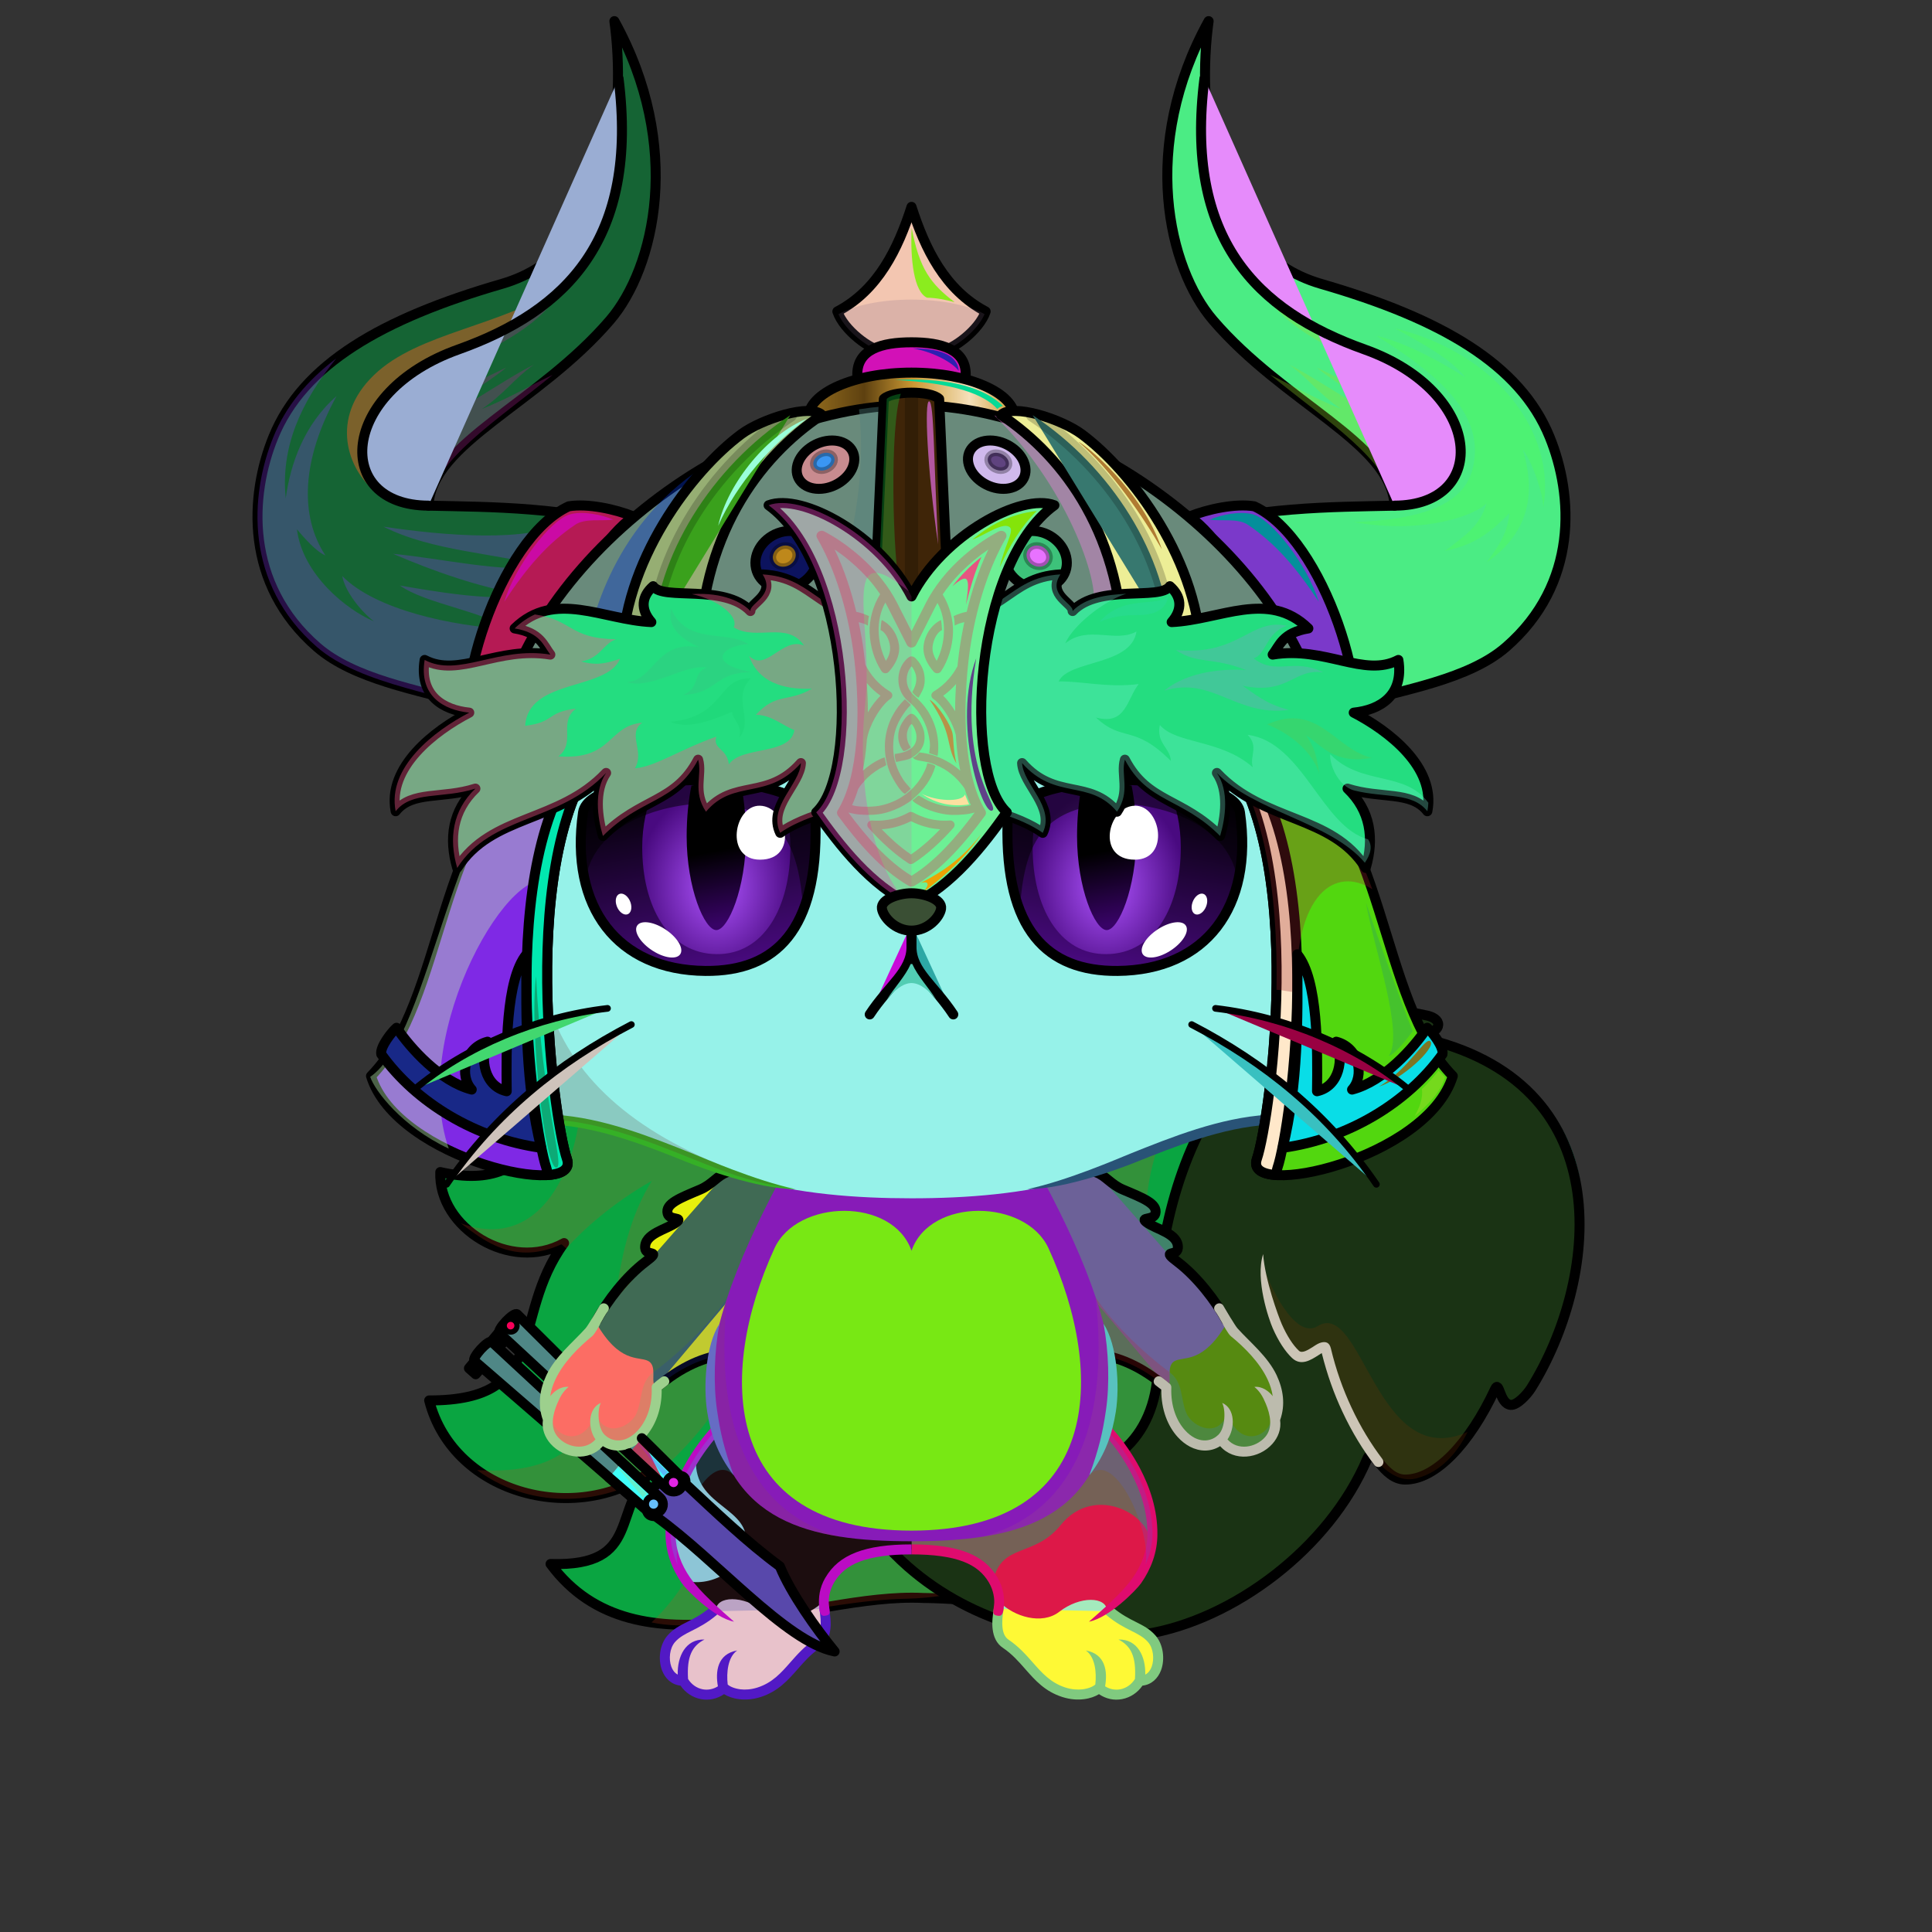 <svg xmlns="http://www.w3.org/2000/svg" xmlns:xlink="http://www.w3.org/1999/xlink" style="shape-rendering:geometricPrecision; text-rendering:geometricPrecision; image-rendering:optimizeQuality; fill-rule:evenodd; clip-rule:evenodd" version="1.1" viewBox="0 0 29000 29000" xml:space="preserve"><rect x="0" y="0" width="29000" height="29000" fill="#333333" stroke="none"/><defs><style type="text/css">.HairBack-Cat2fil14 {fill:black;fill-opacity:0.2}
.HairBack-Cat2fil24 {fill:url(#HairBack-Cat2id175)}
.HairBack-Cat2str0 {stroke:black;stroke-width:150;stroke-linecap:round;stroke-linejoin:round}
.Tail-Cat6fil31 {fill:url(#Tail-Cat6id927)}
.Tail-Cat6fil26 {fill:#eaebef}
.Tail-Cat6fil14 {fill:black;fill-opacity:0.2}
.Tail-Cat6fil32 {fill:black;fill-rule:nonzero}
.Tail-Cat6fil22 {fill:none}
.Tail-Cat6str0 {stroke:black;stroke-width:150;stroke-linecap:round;stroke-linejoin:round}
.RightFoot-Cat2fil34 {fill:url(#RightFoot-Cat2id448)}
.RightFoot-Cat2fil14 {fill:black;fill-opacity:0.2}
.RightFoot-Cat2fil22 {fill:none}
.RightFoot-Cat2fil32 {fill:black;fill-rule:nonzero}
.RightLeg-Cat2fil39 {fill:url(#RightLeg-Cat2id19)}
.RightLeg-Cat2fil40 {fill:url(#RightLeg-Cat2id7)}
.RightLeg-Cat2fil32 {fill:black;fill-rule:nonzero}
.RightLeg-Cat2fil14 {fill:black;fill-opacity:0.2}
.LeftFoot-Cat2fil43 {fill:url(#LeftFoot-Cat2id634)}
.LeftFoot-Cat2fil14 {fill:black;fill-opacity:0.2}
.LeftFoot-Cat2fil22 {fill:none}
.LeftFoot-Cat2fil32 {fill:black;fill-rule:nonzero}
.LeftLeg-Cat2fil45 {fill:url(#LeftLeg-Cat2id54)}
.LeftLeg-Cat2fil40 {fill:url(#LeftLeg-Cat2id7)}
.LeftLeg-Cat2fil32 {fill:black;fill-rule:nonzero}
.LeftLeg-Cat2fil14 {fill:black;fill-opacity:0.2}
.RightHand-Cat5fil52 {fill:url(#RightHand-Cat5id171)}
.RightHand-Cat5fil14 {fill:black;fill-opacity:0.2}
.RightHand-Cat5fil22 {fill:none}
.RightHand-Cat5str0 {stroke:black;stroke-width:150;stroke-linecap:round;stroke-linejoin:round}
.RightPaw-Cat3fil54 {fill:url(#RightPaw-Cat3id368)}
.RightPaw-Cat3fil14 {fill:black;fill-opacity:0.2}
.RightPaw-Cat3fil32 {fill:black;fill-rule:nonzero}
.LeftHand-Cat5fil59 {fill:url(#LeftHand-Cat5id490)}
.LeftHand-Cat5fil14 {fill:black;fill-opacity:0.2}
.LeftHand-Cat5fil22 {fill:none}
.LeftHand-Cat5str0 {stroke:black;stroke-width:150;stroke-linecap:round;stroke-linejoin:round}
.LeftPaw-Cat3fil61 {fill:url(#LeftPaw-Cat3id218)}
.LeftPaw-Cat3fil14 {fill:black;fill-opacity:0.2}
.LeftPaw-Cat3fil32 {fill:black;fill-rule:nonzero}
.Body-Cat2fil62 {fill:url(#Body-Cat2id318)}
.Body-Cat2fil14 {fill:black;fill-opacity:0.2}
.Body-Cat2fil32 {fill:black;fill-rule:nonzero}
.Body-Cat2fil64 {fill:url(#Body-Cat2id245)}
.Head-Cat5fil145 {fill:url(#Head-Cat5id31)}
.Head-Cat5fil32 {fill:black;fill-rule:nonzero}
.Head-Cat5fil14 {fill:black;fill-opacity:0.2}
.Mouth-Cat3fil100 {fill:black}
.Mouth-Cat3fil22 {fill:none}
.Mouth-Cat3str0 {stroke:black;stroke-width:150;stroke-linecap:round;stroke-linejoin:round}
.Eyes-Cat6fil184 {fill:url(#Eyes-Cat6id861)}
.Eyes-Cat6fil185 {fill:url(#Eyes-Cat6id1071)}
.Eyes-Cat6fil186 {fill:url(#Eyes-Cat6id612)}
.Eyes-Cat6fil152 {fill:white}
.Eyes-Cat6fil157 {fill:black;fill-opacity:0.502}
.Eyes-Cat6fil187 {fill:url(#Eyes-Cat6id901)}
.Eyes-Cat6fil188 {fill:url(#Eyes-Cat6id1067)}
.Eyes-Cat6fil189 {fill:url(#Eyes-Cat6id624)}
.Eyes-Cat6fil155 {fill:#b9c2cf}
.Eyes-Cat6fil14 {fill:black;fill-opacity:0.2}
.Eyes-Cat6fil22 {fill:none}
.Eyes-Cat6str4 {stroke:black;stroke-width:150}
.Moustache-Cat1fil22 {fill:none}
.Moustache-Cat1str5 {stroke:black;stroke-width:100;stroke-linecap:round;stroke-linejoin:round}
.Nose-Cat0fil221 {fill:url(#Nose-Cat0id921)}
.Nose-Cat0str0 {stroke:black;stroke-width:150;stroke-linecap:round;stroke-linejoin:round}
.WeaponBflyKnifeBack-Mediumfil23 {fill:black}
.WeaponBflyKnifeBack-Mediumfil25 {fill:url(#WeaponBflyKnifeBack-Mediumid10)}
.WeaponBflyKnifeBack-Mediumstr0 {stroke:black;stroke-width:150;stroke-linecap:round;stroke-linejoin:round}
.WeaponBflyKnifeBack-Mediumfil24 {fill:url(#WeaponBflyKnifeBack-Mediumid20)}
.WeaponBflyKnifeBack-Mediumstr1 {stroke:black;stroke-width:150}
.WeaponBflyKnife-Mediumfil26 {fill:url(#WeaponBflyKnife-Mediumid21)}
.WeaponBflyKnife-Mediumfil27 {fill:white;fill-opacity:0.502}
.WeaponBflyKnife-Mediumfil28 {fill:#820000}
.WeaponBflyKnife-Mediumfil23 {fill:black}
.WeaponBflyKnife-Mediumfil29 {fill:url(#WeaponBflyKnife-Mediumid5)}
.WeaponBflyKnife-Mediumfil30 {fill:url(#WeaponBflyKnife-Mediumid15)}
.WeaponBflyKnife-Mediumfil31 {fill:white;fill-opacity:0.302}
.WeaponBflyKnife-Mediumfil14 {fill:none}
.WeaponBflyKnife-Mediumstr0 {stroke:black;stroke-width:150;stroke-linecap:round;stroke-linejoin:round}
.HatBarbarian-Mediumfil2 {fill:black;fill-opacity:0.302}
.HatBarbarian-Mediumfil46 {fill:black;fill-opacity:0.4}
.HatBarbarian-Mediumfil326 {fill:url(#HatBarbarian-Mediumid148)}
.HatBarbarian-Mediumfil39 {fill:white}
.HatBarbarian-Mediumfil328 {fill:url(#HatBarbarian-Mediumid147)}
.HatBarbarian-Mediumfil12 {fill:black;fill-opacity:0.2}
.HatBarbarian-Mediumfil319 {fill:black;fill-opacity:0.149}
.HatBarbarian-Mediumfil73 {fill:black;fill-rule:nonzero;fill-opacity:0.302}
.HatBarbarian-Mediumfil320 {fill:white;fill-opacity:0.102}
.HatBarbarian-Mediumfil129 {fill:white;fill-opacity:0.2}
.HatBarbarian-Mediumfil24 {fill:white;fill-opacity:0.502}
.HatBarbarian-Mediumfil40 {fill:#FFCC99;fill-opacity:0.2}
.HatBarbarian-Mediumfil321 {fill:#FFCC99;fill-opacity:0.4}
.HatBarbarian-Mediumfil322 {fill:url(#HatBarbarian-Mediumid95)}
.HatBarbarian-Mediumstr1 {stroke:black;stroke-width:150;stroke-linecap:round;stroke-linejoin:round}
.HatBarbarian-Mediumfil297 {fill:#705B45}
.HatBarbarian-Mediumfil323 {fill:url(#HatBarbarian-Mediumid43)}
.HatBarbarian-Mediumfil324 {fill:url(#HatBarbarian-Mediumid76)}
.HatBarbarian-Mediumfil325 {fill:url(#HatBarbarian-Mediumid45)}
.HatBarbarian-Mediumfil25 {fill:none}
.HatBarbarian-Mediumfil327 {fill:url(#HatBarbarian-Mediumid194)}
.HatBarbarian-Mediumfil329 {fill:url(#HatBarbarian-Mediumid183)}
.HatBarbarian-Mediumfil330 {fill:url(#HatBarbarian-Mediumid14)}
.HatBarbarian-Mediumfil331 {fill:url(#HatBarbarian-Mediumid29)}
.HatBarbarian-Mediumfil332 {fill:url(#HatBarbarian-Mediumid37)}
.HatBarbarian-Mediumfil333 {fill:url(#HatBarbarian-Mediumid16)}
.HatBarbarian-Mediumfil334 {fill:url(#HatBarbarian-Mediumid239)}
.HatBarbarian-Mediumfil36 {fill:none}
.HatBarbarian-Mediumstr3 {stroke:black;stroke-width:100;stroke-linecap:round;stroke-linejoin:round;stroke-opacity:0.302}
.HatBarbarian-Mediumfil335 {fill:url(#HatBarbarian-Mediumid289)}
.HatBarbarian-Mediumfil336 {fill:url(#HatBarbarian-Mediumid252)}
.HatBarbarian-Mediumfil337 {fill:url(#HatBarbarian-Mediumid259)}
.HatBarbarian-Mediumfil338 {fill:url(#HatBarbarian-Mediumid213)}
.HatBarbarian-Mediumfil339 {fill:url(#HatBarbarian-Mediumid94)}
.HatBarbarian-Mediumfil340 {fill:url(#HatBarbarian-Mediumid35)}
.HatBarbarian-Mediumfil316 {fill:none}
.HatBarbarian-Mediumstr9 {stroke:black;stroke-width:200;stroke-linecap:round;stroke-linejoin:round;stroke-opacity:0.2}
.HatBarbarian-Mediumstr10 {stroke:black;stroke-width:200;stroke-opacity:0.2}
.HatBarbarian-Mediumfil341 {fill:url(#HatBarbarian-Mediumid31)}
.HatBarbarian-Mediumfil342 {fill:url(#HatBarbarian-Mediumid218)}
</style><linearGradient gradientUnits="userSpaceOnUse" id="HairBack-Cat2id175" x1="13068" x2="13068" xlink:href="#HairBack-Cat2id49" y1="24388.8" y2="14997.3">
  </linearGradient><linearGradient gradientUnits="objectBoundingBox" id="Tail-Cat6id927" x1="26.303%" x2="73.697%" xlink:href="#Tail-Cat6id925" y1="80.656%" y2="19.344%">
  </linearGradient><linearGradient gradientUnits="userSpaceOnUse" id="RightFoot-Cat2id448" x1="16353.3" x2="16006.4" y1="25487.2" y2="23702.7">
   <stop offset="0" style="stop-opacity:1; stop-color:#b9c2cf"/>
   <stop offset="0.369" style="stop-opacity:1; stop-color:#96a1b3"/>
   <stop offset="0.69" style="stop-opacity:1; stop-color:#c1cbda"/>
   <stop offset="1" style="stop-opacity:1; stop-color:#c1cbda"/>
  </linearGradient><linearGradient gradientUnits="userSpaceOnUse" id="RightLeg-Cat2id19" x1="15490.3" x2="15490.3" y1="24284.1" y2="21188.2">
   <stop offset="0" style="stop-opacity:1; stop-color:#f2f2f2"/>
   <stop offset="0.439" style="stop-opacity:1; stop-color:#f2f2f2"/>
   <stop offset="1" style="stop-opacity:1; stop-color:#c1cbda"/>
  </linearGradient><linearGradient gradientUnits="objectBoundingBox" id="RightLeg-Cat2id7" x1="50%" x2="50%" xlink:href="#RightLeg-Cat2id5" y1="99.999%" y2="0%">
  </linearGradient><linearGradient gradientUnits="userSpaceOnUse" id="LeftFoot-Cat2id634" x1="10992.4" x2="11375.5" xlink:href="#LeftFoot-Cat2id448" y1="25464.3" y2="23725.6">
  </linearGradient><linearGradient gradientUnits="objectBoundingBox" id="LeftLeg-Cat2id54" x1="50%" x2="50%" xlink:href="#LeftLeg-Cat2id19" y1="100%" y2="0%">
  </linearGradient><linearGradient gradientUnits="objectBoundingBox" id="LeftLeg-Cat2id7" x1="50%" x2="50%" xlink:href="#LeftLeg-Cat2id5" y1="99.999%" y2="0%">
  </linearGradient><linearGradient gradientUnits="userSpaceOnUse" id="RightHand-Cat5id171" x1="15998.8" x2="17409.8" y1="17683.5" y2="20852.5">
   <stop offset="0" style="stop-opacity:1; stop-color:#96a1b3"/>
   <stop offset="0.031" style="stop-opacity:1; stop-color:#96a1b3"/>
   <stop offset="0.878" style="stop-opacity:1; stop-color:#c1cbda"/>
   <stop offset="1" style="stop-opacity:1; stop-color:#c1cbda"/>
  </linearGradient><linearGradient gradientUnits="userSpaceOnUse" id="RightPaw-Cat3id368" x1="18921" x2="17765.8" xlink:href="#RightPaw-Cat3id218" y1="21510.8" y2="20132.6">
  </linearGradient><linearGradient gradientUnits="userSpaceOnUse" id="LeftHand-Cat5id490" x1="11365" x2="9954.09" xlink:href="#LeftHand-Cat5id171" y1="17683.5" y2="20852.5">
  </linearGradient><linearGradient gradientUnits="userSpaceOnUse" id="LeftPaw-Cat3id218" x1="8442.9" x2="9598.12" y1="21510.8" y2="20132.6">
   <stop offset="0" style="stop-opacity:1; stop-color:#f2f2f2"/>
   <stop offset="0.11" style="stop-opacity:1; stop-color:#f2f2f2"/>
   <stop offset="0.8" style="stop-opacity:1; stop-color:#c1cbda"/>
   <stop offset="1" style="stop-opacity:1; stop-color:#c1cbda"/>
  </linearGradient><linearGradient gradientUnits="objectBoundingBox" id="Body-Cat2id318" x1="50%" x2="50%" xlink:href="#Body-Cat2id36" y1="0%" y2="100%">
  </linearGradient><linearGradient gradientUnits="userSpaceOnUse" id="Body-Cat2id245" x1="13681.9" x2="13681.9" y1="22974.9" y2="18175.1">
   <stop offset="0" style="stop-opacity:1; stop-color:#eaebef"/>
   <stop offset="0.651" style="stop-opacity:1; stop-color:#eaebef"/>
   <stop offset="1" style="stop-opacity:1; stop-color:#d3d6e3"/>
  </linearGradient><linearGradient gradientUnits="userSpaceOnUse" id="Head-Cat5id31" x1="13681.9" x2="13681.9" y1="17986.7" y2="7484.8">
   <stop offset="0" style="stop-opacity:1; stop-color:#96a1b3"/>
   <stop offset="0.031" style="stop-opacity:1; stop-color:#96a1b3"/>
   <stop offset="0.322" style="stop-opacity:1; stop-color:#c1cbda"/>
   <stop offset="1" style="stop-opacity:1; stop-color:#f2f2f2"/>
  </linearGradient><linearGradient gradientUnits="userSpaceOnUse" id="Eyes-Cat6id861" x1="10767.7" x2="10191.5" xlink:href="#Eyes-Cat6id27" y1="14582.6" y2="11695.8">
  </linearGradient><radialGradient cx="10752" cy="13305.3" fx="10752" fy="13305.3" gradientTransform="matrix(0.811 -0 -0 1 2033 0)" gradientUnits="userSpaceOnUse" id="Eyes-Cat6id1071" r="1458.03" xlink:href="#Eyes-Cat6id1039">
  </radialGradient><linearGradient gradientUnits="userSpaceOnUse" id="Eyes-Cat6id612" x1="10562.8" x2="10941.3" xlink:href="#Eyes-Cat6id384" y1="11901.5" y2="13839.3">
  </linearGradient><linearGradient gradientUnits="userSpaceOnUse" id="Eyes-Cat6id901" x1="16596.1" x2="17172.3" xlink:href="#Eyes-Cat6id27" y1="14582.6" y2="11695.8">
  </linearGradient><radialGradient cx="16611.8" cy="13305.3" fx="16611.8" fy="13305.3" gradientTransform="matrix(-0.811 -0 -0 1 30083 0)" gradientUnits="userSpaceOnUse" id="Eyes-Cat6id1067" r="1458.03" xlink:href="#Eyes-Cat6id1039">
  </radialGradient><linearGradient gradientUnits="userSpaceOnUse" id="Eyes-Cat6id624" x1="16422.5" x2="16801.1" xlink:href="#Eyes-Cat6id384" y1="11901.5" y2="13839.3">
  </linearGradient><linearGradient gradientUnits="userSpaceOnUse" id="Nose-Cat0id921" x1="13681.9" x2="13681.9" y1="13407.9" y2="13968.6">
   <stop offset="0" style="stop-opacity:1; stop-color:#FFCCCC"/>
   <stop offset="1" style="stop-opacity:1; stop-color:#DB9092"/>
  </linearGradient><linearGradient gradientUnits="userSpaceOnUse" id="WeaponBflyKnifeBack-Mediumid10" x1="7610.92" x2="7717.74" xlink:href="#WeaponBflyKnifeBack-Mediumid4" y1="19919.5" y2="19877.8">
  </linearGradient><linearGradient gradientUnits="userSpaceOnUse" id="WeaponBflyKnifeBack-Mediumid20" x1="7155" x2="10206.4" xlink:href="#WeaponBflyKnifeBack-Mediumid18" y1="20686" y2="21753.5">
  </linearGradient><linearGradient gradientUnits="userSpaceOnUse" id="WeaponBflyKnife-Mediumid21" x1="9678.73" x2="12556.5" xlink:href="#WeaponBflyKnife-Mediumid19" y1="23619.9" y2="23321.3">
  </linearGradient><linearGradient gradientUnits="userSpaceOnUse" id="WeaponBflyKnife-Mediumid5" x1="10045" x2="10174.8" xlink:href="#WeaponBflyKnife-Mediumid4" y1="22278.7" y2="22228">
  </linearGradient><linearGradient gradientUnits="userSpaceOnUse" id="WeaponBflyKnife-Mediumid15" x1="9745.2" x2="9875.04" xlink:href="#WeaponBflyKnife-Mediumid4" y1="22603.1" y2="22552.4">
  </linearGradient><linearGradient gradientUnits="userSpaceOnUse" id="HatBarbarian-Mediumid148" x1="4717.06" x2="8990.28" xlink:href="#HatBarbarian-Mediumid142" y1="10561.5" y2="1641">
  </linearGradient><linearGradient gradientUnits="userSpaceOnUse" id="HatBarbarian-Mediumid147" x1="22646.8" x2="18373.6" xlink:href="#HatBarbarian-Mediumid142" y1="10561.5" y2="1641">
  </linearGradient><linearGradient gradientUnits="userSpaceOnUse" id="HatBarbarian-Mediumid95" x1="21971.3" x2="17971.4" xlink:href="#HatBarbarian-Mediumid16" y1="15766.2" y2="12909.1">
  </linearGradient><linearGradient gradientUnits="userSpaceOnUse" id="HatBarbarian-Mediumid43" x1="19244" x2="21664.1" y1="16169.3" y2="15383">
   <stop offset="0" style="stop-opacity:1; stop-color:#946D1E"/>
   <stop offset="0.522" style="stop-opacity:1; stop-color:#CC9933"/>
   <stop offset="0.769" style="stop-opacity:1; stop-color:#F1D9AE"/>
   <stop offset="1" style="stop-opacity:1; stop-color:#CC9933"/>
  </linearGradient><linearGradient gradientUnits="userSpaceOnUse" id="HatBarbarian-Mediumid76" x1="9239.6" x2="5568.89" xlink:href="#HatBarbarian-Mediumid16" y1="14337.6" y2="14337.6">
  </linearGradient><linearGradient gradientUnits="userSpaceOnUse" id="HatBarbarian-Mediumid45" x1="5721.29" x2="8121.8" y1="15776.2" y2="15776.2">
   <stop offset="0" style="stop-opacity:1; stop-color:#946D1E"/>
   <stop offset="0.22" style="stop-opacity:1; stop-color:#5E4110"/>
   <stop offset="1" style="stop-opacity:1; stop-color:#CC9933"/>
  </linearGradient><linearGradient gradientUnits="userSpaceOnUse" id="HatBarbarian-Mediumid194" x1="8162.81" x2="8351.59" xlink:href="#HatBarbarian-Mediumid154" y1="11360.3" y2="7687.57">
  </linearGradient><linearGradient gradientUnits="userSpaceOnUse" id="HatBarbarian-Mediumid183" x1="19201" x2="19012.3" xlink:href="#HatBarbarian-Mediumid154" y1="11360.3" y2="7687.57">
  </linearGradient><linearGradient gradientUnits="userSpaceOnUse" id="HatBarbarian-Mediumid14" x1="12569.1" x2="14794.8" y1="4185.05" y2="4185.05">
   <stop offset="0" style="stop-opacity:1; stop-color:#946D1E"/>
   <stop offset="0.271" style="stop-opacity:1; stop-color:#5E4110"/>
   <stop offset="0.51" style="stop-opacity:1; stop-color:#CC9933"/>
   <stop offset="0.78" style="stop-opacity:1; stop-color:#F5E0BA"/>
   <stop offset="1" style="stop-opacity:1; stop-color:#CC9933"/>
  </linearGradient><linearGradient gradientUnits="userSpaceOnUse" id="HatBarbarian-Mediumid29" x1="12867.9" x2="14496" xlink:href="#HatBarbarian-Mediumid14" y1="5720.44" y2="5720.44">
  </linearGradient><linearGradient gradientUnits="userSpaceOnUse" id="HatBarbarian-Mediumid37" x1="12130.7" x2="15233.1" xlink:href="#HatBarbarian-Mediumid14" y1="6274.64" y2="6274.64">
  </linearGradient><radialGradient cx="15733.7" cy="8229.36" fx="15733.7" fy="8229.36" gradientTransform="matrix(1.389 -0 -0 1.335 -6118 -2758)" gradientUnits="userSpaceOnUse" id="HatBarbarian-Mediumid239" r="323.32" xlink:href="#HatBarbarian-Mediumid238">
  </radialGradient><radialGradient cx="15134.5" cy="6830.18" fx="15134.5" fy="6830.18" gradientTransform="matrix(1.389 -0 -0 1.21 -5886 -1434)" gradientUnits="userSpaceOnUse" id="HatBarbarian-Mediumid289" r="299.94" xlink:href="#HatBarbarian-Mediumid238">
  </radialGradient><radialGradient cx="12010.7" cy="8229.36" fx="12010.7" fy="8229.36" gradientTransform="matrix(1.42 -0 -0.156 1.323 -3761 -2660)" gradientUnits="userSpaceOnUse" id="HatBarbarian-Mediumid252" r="326.23" xlink:href="#HatBarbarian-Mediumid238">
  </radialGradient><radialGradient cx="12598.8" cy="6830.18" fx="12598.8" fy="6830.18" gradientTransform="matrix(1.391 -0 -0.326 1.199 -2693 -1360)" gradientUnits="userSpaceOnUse" id="HatBarbarian-Mediumid259" r="302.64" xlink:href="#HatBarbarian-Mediumid238">
  </radialGradient><linearGradient gradientUnits="userSpaceOnUse" id="HatBarbarian-Mediumid213" x1="9650.65" x2="12021.2" xlink:href="#HatBarbarian-Mediumid196" y1="7271.82" y2="8810.14">
  </linearGradient><linearGradient gradientUnits="userSpaceOnUse" id="HatBarbarian-Mediumid94" x1="15128.2" x2="17927.7" xlink:href="#HatBarbarian-Mediumid80" y1="8916.19" y2="7165.77">
  </linearGradient><linearGradient gradientUnits="userSpaceOnUse" id="HatBarbarian-Mediumid35" x1="13059.2" x2="14304.6" xlink:href="#HatBarbarian-Mediumid14" y1="8259.9" y2="8259.9">
  </linearGradient><linearGradient gradientUnits="userSpaceOnUse" id="HatBarbarian-Mediumid31" x1="5923.18" x2="21440.7" xlink:href="#HatBarbarian-Mediumid17" y1="10825.2" y2="10825.2">
  </linearGradient><linearGradient gradientUnits="userSpaceOnUse" id="HatBarbarian-Mediumid218" x1="12137.5" x2="15226.3" xlink:href="#HatBarbarian-Mediumid14" y1="10565.1" y2="10565.1">
  </linearGradient><linearGradient gradientUnits="userSpaceOnUse" id="HairBack-Cat2id49" x1="13715.8" x2="13715.8" y1="6802.99" y2="8218.57">
   <stop offset="0" style="stop-opacity:1; stop-color:#a3cfe6"/>
   <stop offset="1" style="stop-opacity:1; stop-color:#ceefff"/>
  </linearGradient><linearGradient gradientUnits="objectBoundingBox" id="Tail-Cat6id925" x1="56.92%" x2="43.08%" y1="93.429%" y2="6.571%">
   <stop offset="0" style="stop-opacity:1; stop-color:#96a1b3"/>
   <stop offset="1" style="stop-opacity:1; stop-color:#f2f2f2"/>
  </linearGradient><linearGradient gradientUnits="objectBoundingBox" id="RightLeg-Cat2id5" x1="50%" x2="50%" y1="0%" y2="100%">
   <stop offset="0" style="stop-opacity:1; stop-color:#b9c2cf"/>
   <stop offset="1" style="stop-opacity:1; stop-color:#f2f3f5"/>
  </linearGradient><linearGradient gradientUnits="userSpaceOnUse" id="LeftFoot-Cat2id448" x1="16353.3" x2="16006.4" y1="25487.2" y2="23702.7">
   <stop offset="0" style="stop-opacity:1; stop-color:#b9c2cf"/>
   <stop offset="0.369" style="stop-opacity:1; stop-color:#96a1b3"/>
   <stop offset="0.69" style="stop-opacity:1; stop-color:#c1cbda"/>
   <stop offset="1" style="stop-opacity:1; stop-color:#c1cbda"/>
  </linearGradient><linearGradient gradientUnits="userSpaceOnUse" id="LeftLeg-Cat2id19" x1="15490.3" x2="15490.3" y1="24284.1" y2="21188.2">
   <stop offset="0" style="stop-opacity:1; stop-color:#f2f2f2"/>
   <stop offset="0.439" style="stop-opacity:1; stop-color:#f2f2f2"/>
   <stop offset="1" style="stop-opacity:1; stop-color:#c1cbda"/>
  </linearGradient><linearGradient gradientUnits="objectBoundingBox" id="LeftLeg-Cat2id5" x1="50%" x2="50%" y1="0%" y2="100%">
   <stop offset="0" style="stop-opacity:1; stop-color:#b9c2cf"/>
   <stop offset="1" style="stop-opacity:1; stop-color:#f2f3f5"/>
  </linearGradient><linearGradient gradientUnits="userSpaceOnUse" id="RightPaw-Cat3id218" x1="8442.9" x2="9598.12" y1="21510.8" y2="20132.6">
   <stop offset="0" style="stop-opacity:1; stop-color:#f2f2f2"/>
   <stop offset="0.11" style="stop-opacity:1; stop-color:#f2f2f2"/>
   <stop offset="0.8" style="stop-opacity:1; stop-color:#c1cbda"/>
   <stop offset="1" style="stop-opacity:1; stop-color:#c1cbda"/>
  </linearGradient><linearGradient gradientUnits="userSpaceOnUse" id="LeftHand-Cat5id171" x1="15998.8" x2="17409.8" y1="17683.5" y2="20852.5">
   <stop offset="0" style="stop-opacity:1; stop-color:#96a1b3"/>
   <stop offset="0.031" style="stop-opacity:1; stop-color:#96a1b3"/>
   <stop offset="0.878" style="stop-opacity:1; stop-color:#c1cbda"/>
   <stop offset="1" style="stop-opacity:1; stop-color:#c1cbda"/>
  </linearGradient><linearGradient gradientUnits="userSpaceOnUse" id="Body-Cat2id36" x1="13681.9" x2="13681.9" y1="17936.7" y2="7484.8">
   <stop offset="0" style="stop-opacity:1; stop-color:#96a1b3"/>
   <stop offset="0.031" style="stop-opacity:1; stop-color:#96a1b3"/>
   <stop offset="0.529" style="stop-opacity:1; stop-color:#c1cbda"/>
   <stop offset="1" style="stop-opacity:1; stop-color:#f2f2f2"/>
  </linearGradient><linearGradient gradientUnits="userSpaceOnUse" id="Eyes-Cat6id27" x1="16937.6" x2="16937.6" y1="14961.3" y2="11448.6">
   <stop offset="0" style="stop-opacity:1; stop-color:#490a80"/>
   <stop offset="1" style="stop-opacity:1; stop-color:black"/>
  </linearGradient><radialGradient cx="50%" cy="50%" fx="50%" fy="50%" gradientUnits="objectBoundingBox" id="Eyes-Cat6id1039" r="50%">
   <stop offset="0" style="stop-opacity:1; stop-color:#af54ff"/>
   <stop offset="1" style="stop-opacity:1; stop-color:#490a80"/>
  </radialGradient><linearGradient gradientUnits="userSpaceOnUse" id="Eyes-Cat6id384" x1="16417.8" x2="16417.8" y1="11784.3" y2="14068.5">
   <stop offset="0" style="stop-opacity:1; stop-color:black"/>
   <stop offset="0.45" style="stop-opacity:1; stop-color:black"/>
   <stop offset="1" style="stop-opacity:1; stop-color:#380366"/>
  </linearGradient><linearGradient gradientUnits="userSpaceOnUse" id="WeaponBflyKnifeBack-Mediumid4" x1="7396.97" x2="7498.27" y1="20414.6" y2="20335.1">
   <stop offset="0" style="stop-opacity:1; stop-color:#949494"/>
   <stop offset="1" style="stop-opacity:1; stop-color:#eaebef"/>
  </linearGradient><linearGradient gradientUnits="userSpaceOnUse" id="WeaponBflyKnifeBack-Mediumid18" x1="8182.77" x2="11085" y1="21305.8" y2="22034">
   <stop offset="0" style="stop-opacity:1; stop-color:#993A3A"/>
   <stop offset="0.549" style="stop-opacity:1; stop-color:#820000"/>
   <stop offset="1" style="stop-opacity:1; stop-color:#820000"/>
  </linearGradient><linearGradient gradientUnits="userSpaceOnUse" id="WeaponBflyKnife-Mediumid19" x1="10875" x2="13461.4" y1="23847.2" y2="23101">
   <stop offset="0" style="stop-opacity:1; stop-color:#6B6B6B"/>
   <stop offset="0.322" style="stop-opacity:1; stop-color:#EBEBEB"/>
   <stop offset="0.42" style="stop-opacity:1; stop-color:#B0B0B0"/>
   <stop offset="0.62" style="stop-opacity:1; stop-color:white"/>
   <stop offset="1" style="stop-opacity:1; stop-color:#878787"/>
  </linearGradient><linearGradient gradientUnits="userSpaceOnUse" id="WeaponBflyKnife-Mediumid4" x1="7396.97" x2="7498.27" y1="20414.6" y2="20335.1">
   <stop offset="0" style="stop-opacity:1; stop-color:#949494"/>
   <stop offset="1" style="stop-opacity:1; stop-color:#eaebef"/>
  </linearGradient><linearGradient gradientUnits="userSpaceOnUse" id="HatBarbarian-Mediumid142" x1="22999.4" x2="18648.6" y1="10610" y2="1527.56">
   <stop offset="0" style="stop-opacity:1; stop-color:#94947C"/>
   <stop offset="1" style="stop-opacity:1; stop-color:#F1F1EB"/>
  </linearGradient><linearGradient gradientUnits="userSpaceOnUse" id="HatBarbarian-Mediumid16" x1="19935.5" x2="7428.34" y1="8713.85" y2="8713.85">
   <stop offset="0" style="stop-opacity:1; stop-color:#73512F"/>
   <stop offset="1" style="stop-opacity:1; stop-color:#242018"/>
  </linearGradient><linearGradient gradientUnits="userSpaceOnUse" id="HatBarbarian-Mediumid154" x1="8338.26" x2="8521.04" y1="12968.5" y2="9412.49">
   <stop offset="0" style="stop-opacity:1; stop-color:#3B2A09"/>
   <stop offset="0.678" style="stop-opacity:1; stop-color:#CC9933"/>
   <stop offset="0.851" style="stop-opacity:1; stop-color:#F5E0BA"/>
   <stop offset="1" style="stop-opacity:1; stop-color:#CC9933"/>
  </linearGradient><radialGradient cx="9579.73" cy="20467.8" fx="9579.73" fy="20467.8" gradientTransform="matrix(0.68 1.668 -1.746 0.679 38807 -9404)" gradientUnits="userSpaceOnUse" id="HatBarbarian-Mediumid238" r="97.38">
   <stop offset="0" style="stop-opacity:1; stop-color:#F3DCB5"/>
   <stop offset="1" style="stop-opacity:1; stop-color:#CC9933"/>
  </radialGradient><linearGradient gradientUnits="userSpaceOnUse" id="HatBarbarian-Mediumid196" x1="9778.8" x2="12074" y1="9009.97" y2="10499.4">
   <stop offset="0" style="stop-opacity:1; stop-color:#3B2A09"/>
   <stop offset="0.6" style="stop-opacity:1; stop-color:#CC9933"/>
   <stop offset="0.78" style="stop-opacity:1; stop-color:#F5E0BA"/>
   <stop offset="1" style="stop-opacity:1; stop-color:#CC9933"/>
  </linearGradient><linearGradient gradientUnits="userSpaceOnUse" id="HatBarbarian-Mediumid80" x1="15194.7" x2="18122.8" y1="8915.48" y2="7145.32">
   <stop offset="0" style="stop-opacity:1; stop-color:#3B2A09"/>
   <stop offset="0.541" style="stop-opacity:1; stop-color:#CC9933"/>
   <stop offset="0.722" style="stop-opacity:1; stop-color:#F5E0BA"/>
   <stop offset="1" style="stop-opacity:1; stop-color:#CC9933"/>
  </linearGradient><linearGradient gradientUnits="userSpaceOnUse" id="HatBarbarian-Mediumid17" x1="5566.6" x2="21797.3" y1="10846" y2="10846">
   <stop offset="0" style="stop-opacity:1; stop-color:#1F1A1A"/>
   <stop offset="0.322" style="stop-opacity:1; stop-color:#383131"/>
   <stop offset="0.439" style="stop-opacity:1; stop-color:#141111"/>
   <stop offset="0.612" style="stop-opacity:1; stop-color:#241F1F"/>
   <stop offset="0.812" style="stop-opacity:1; stop-color:#6E5C5C"/>
   <stop offset="1" style="stop-opacity:1; stop-color:#1D1919"/>
  </linearGradient></defs><g id="HairBack-Cat2">
 <animateTransform additive="sum" attributeName="transform" dur="10" repeatCount="indefinite" type="translate" values="0;0 200;0;0 200;0;0 200;0;0 200;0"/>
  <path class="HairBack-Cat2fil24 HairBack-Cat2str0" d="M8269 14997c210,1630 -132,2950 -1660,2596 -34,834 1052,1514 1858,1066 -827,1134 -190,2365 -2025,2362 367,1436 2274,1898 3387,1021 -678,582 -162,1476 -1565,1434 1297,1755 3865,424 5592,510 1541,14 4176,599 4922,-471 2178,-3120 -164,-5251 -535,-8454 -3253,-64 -6720,0 -9974,-64z" style="fill:#0aa541"/>
  <path class="HairBack-Cat2fil14" d="M8612 15943c324,357 -36,3023 -1695,2419 361,274 814,630 1506,317 15,-6 66,64 81,57 231,-263 696,-682 1280,-1011 -1127,1808 113,4506 -2624,4341 892,652 1958,461 2506,113 69,-43 143,-16 193,-63 226,-168 785,-731 959,-1124 270,118 176,2220 -1038,3361 916,203 2564,-333 3816,-355 1621,-28 4672,-1241 4272,-2656 -207,-732 -474,-1370 -611,-2182 -388,-2293 1076,-3387 1076,-3387l-9721 170z" style="fill:#da4420"/>
 </g><g id="Tail-Cat6">
  <path class="Tail-Cat6fil31" d="M12493 21526c-108,-680 356,-1318 1035,-1426 680,-108 1318,356 1426,1035 72,449 608,789 1013,871 739,150 1483,-534 1408,-1680 -158,-2421 1027,-5777 4064,-5078 111,31 166,90 145,159 -33,107 -311,154 -146,195 2925,724 2687,3276 1452,5366 -27,45 -121,128 -214,120 -167,-15 -170,-375 -233,-240 -388,832 -900,1361 -1351,1361 -340,-1 -479,-524 -569,-313 -571,1351 -2022,2423 -3323,2632 -1260,201 -2607,-168 -3570,-1011 -591,-519 -1010,-1199 -1137,-1991z" style="fill:#06e59f"/>
  <path class="Tail-Cat6fil26" d="M23454 19790c-146,399 -338,796 -564,1178 -27,45 -121,128 -214,120 -167,-15 -170,-375 -233,-240 -388,832 -900,1361 -1351,1361 -262,-1 -405,-312 -498,-358l-3 -8c-336,-494 -535,-1000 -668,-1511 -264,-1011 230,-1403 99,-2233 -101,-639 469,-1155 810,-657 675,987 1062,451 1598,580 641,154 1007,639 1024,1768z" style="fill:#aae8a3"/>
  <path class="Tail-Cat6fil14" d="M12493 21526c-26,-167 -18,-332 19,-487 213,-178 462,-344 585,-418 304,-15 814,942 1117,926 875,2545 4568,3180 6172,593 -8,32 -18,63 -27,94 -653,1189 -1969,2103 -3159,2294 -1260,201 -2607,-168 -3570,-1011 -591,-519 -1010,-1199 -1137,-1991z" style="fill:#ca6da3"/>
  <path class="Tail-Cat6fil22 Tail-Cat6str0" d="M12493 21526c-108,-680 356,-1318 1035,-1426 680,-108 1318,356 1426,1035 72,449 608,789 1013,871 739,150 1483,-534 1408,-1680 -158,-2421 1027,-5777 4064,-5078 111,31 166,90 145,159 -33,107 -311,154 -146,195 2925,724 2530,3652 1546,5232 -66,105 -215,262 -308,254 -167,-15 -170,-375 -233,-240 -388,832 -900,1361 -1351,1361 -340,-1 -479,-524 -569,-313 -571,1351 -2022,2423 -3323,2632 -1260,201 -2607,-168 -3570,-1011 -591,-519 -1010,-1199 -1137,-1991z" style="fill:#1a3314"/>
  <path class="Tail-Cat6fil14" d="M22029 21494c-153,311 -399,598 -760,695 -667,178 -1177,-1232 -1355,-1898 -68,-160 -245,81 -398,75 -284,-206 -410,-617 -481,-903 -14,-55 -63,-427 -73,-471 79,276 473,1128 815,914 670,-419 881,2197 2252,1588z" style="fill:#823601"/>
  <path class="Tail-Cat6fil32" d="M20750 21900c25,33 19,80 -14,105 -33,25 -80,19 -105,-14 -170,-223 -337,-492 -482,-803 -123,-262 -229,-555 -309,-878 -15,9 -32,20 -50,32 -116,74 -262,168 -396,42 -103,-97 -205,-253 -290,-447 -56,-127 -267,-730 -144,-1113 27,388 227,930 281,1054 77,174 167,314 256,397 48,46 139,-13 212,-59 45,-30 85,-56 126,-65 70,-17 121,3 142,90 77,324 184,619 308,884 140,301 302,561 465,775z" style="fill:#ccc5b6"/>
 </g><g id="RightFoot-Cat2">
  <path class="RightFoot-Cat2fil34" d="M17107 25230c-124,214 -404,285 -611,106 -71,70 -277,145 -526,65 -410,-131 -508,-461 -851,-710 -221,-159 -124,-477 -114,-668 364,340 783,-165 1076,-248 374,-102 737,158 534,413 199,95 520,237 673,411 169,192 121,631 -181,631z" style="fill:#a4eabd"/>
  <path class="RightFoot-Cat2fil14" d="M17107 25230c-124,214 -404,285 -611,106 -71,70 -277,145 -526,65 -410,-131 -518,-492 -872,-726 -156,-103 -135,-387 -103,-573 18,-14 37,-27 56,-38 -60,533 1445,1528 1433,860 214,342 596,186 545,-150 127,134 271,-14 143,-274 182,62 215,288 209,441 -17,153 -106,289 -274,289z" style="fill:#ffda77"/>
  <path class="RightFoot-Cat2fil22" d="M16655 24186c278,231 480,239 633,413 169,192 121,631 -181,631 -124,214 -404,285 -611,106 -71,70 -277,145 -526,65 -410,-131 -520,-489 -872,-726 -156,-105 -138,-331 -109,-524" style="fill:#fef935"/>
  <path class="RightFoot-Cat2fil32" d="M16703 24128c-31,-26 -78,-22 -105,10 -27,31 -22,79 9,105 144,120 266,182 373,236 100,50 184,92 252,169 81,92 97,256 55,370 -18,49 -49,94 -96,118 7,-269 -115,-534 -402,-526 186,95 268,253 247,592 -49,79 -127,137 -220,155 -79,15 -160,-2 -228,-45 38,-218 10,-484 -289,-538 139,98 163,330 142,511 -32,29 -98,60 -189,72 -75,9 -164,4 -260,-27 -221,-71 -352,-219 -489,-375 -104,-118 -211,-239 -363,-342 -57,-38 -82,-102 -91,-176 -11,-85 -1,-183 13,-274 15,-98 -130,-119 -144,-22 -16,102 -31,212 -18,314 14,114 57,216 157,282 136,92 236,206 333,317 151,171 295,335 557,419 119,38 230,44 323,32 93,-11 171,-41 226,-75 103,70 225,98 348,74 125,-24 233,-98 305,-202 136,-15 232,-107 279,-232 61,-166 34,-387 -84,-521 -86,-98 -183,-147 -296,-204 -100,-50 -214,-108 -345,-217z" style="fill:#80ca7f"/>
 </g><g id="LeftFoot-Cat2">
  <path class="LeftFoot-Cat2fil43" d="M10257 25230c124,214 404,285 611,106 71,70 277,145 526,65 410,-131 508,-461 851,-710 221,-159 124,-477 114,-668 -364,340 -783,-165 -1076,-248 -374,-102 -737,158 -535,413 -198,95 -519,237 -672,411 -169,192 -121,631 181,631z" style="fill:#bba3c4"/>
  <path class="LeftFoot-Cat2fil14" d="M10257 25230c124,214 404,285 611,106 71,70 277,145 526,65 410,-131 518,-492 871,-726 157,-103 136,-387 103,-573 -17,-14 -36,-27 -55,-38 60,533 -1445,1528 -1434,860 -213,342 -595,186 -544,-150 -127,134 -271,-14 -143,-274 -182,62 -215,288 -209,441 17,153 106,289 274,289z" style="fill:#f007bd"/>
  <path class="LeftFoot-Cat2fil22" d="M10708 24186c-277,231 -480,239 -632,413 -169,192 -121,631 181,631 124,214 404,285 611,106 71,70 277,145 526,65 410,-131 520,-489 871,-726 156,-105 139,-331 110,-524" style="fill:#e8c2cb"/>
  <path class="LeftFoot-Cat2fil32" d="M10660 24128c32,-26 79,-22 106,10 26,31 22,79 -10,105 -143,120 -266,182 -373,236 -99,50 -183,92 -251,169 -81,92 -97,256 -55,370 18,49 49,94 96,118 -7,-269 115,-534 402,-526 -186,95 -268,253 -247,592 49,79 127,137 220,155 79,15 160,-2 228,-45 -39,-218 -11,-484 289,-538 -139,98 -163,330 -142,511 31,29 98,60 189,72 75,9 163,4 259,-27 222,-71 353,-219 490,-375 104,-118 210,-239 363,-342 56,-38 82,-102 91,-176 11,-85 0,-183 -14,-274 -14,-98 131,-119 145,-22 16,102 31,212 18,314 -14,114 -58,216 -157,282 -136,92 -236,206 -333,317 -151,171 -296,335 -557,419 -119,38 -230,44 -323,32 -93,-11 -171,-41 -226,-75 -103,70 -226,98 -349,74 -124,-24 -233,-98 -304,-202 -136,-15 -232,-107 -279,-232 -61,-166 -34,-387 84,-521 86,-98 183,-147 296,-204 100,-50 214,-108 344,-217z" style="fill:#5219c5"/>
 </g><g id="RightLeg-Cat2">
  <path class="RightLeg-Cat2fil39" d="M13682 23259c428,0 1377,183 1321,776 215,222 637,350 896,149 312,-243 712,-232 720,-12 370,-265 678,-701 680,-1146 2,-860 -666,-1598 -969,-1838 -621,860 -1470,1269 -2648,1328l0 743z" style="fill:#756156"/>
  <path class="RightLeg-Cat2fil40" d="M14908 23727c77,139 99,276 95,318 215,222 637,350 896,149 312,-243 712,-232 720,-12 309,-221 576,-573 655,-938 64,-493 -836,-994 -1354,-351 -395,490 -887,263 -1012,834z" style="fill:#dd1848"/>
  <path class="RightLeg-Cat2fil32" d="M14990 24254c62,5 73,-66 79,-154 8,-118 -4,-261 -94,-417 0,-1 -1,-3 -2,-4 -100,-171 -247,-296 -460,-378 -208,-80 -478,-119 -831,-119l0 150c335,0 588,36 777,108 180,69 302,173 385,314 0,2 1,3 2,4 67,116 86,244 75,332 -9,68 -10,89 -11,105 -4,48 44,56 80,59zm1296 -3006c175,140 477,451 691,859 144,272 248,587 247,919 -1,245 -87,464 -218,653 -154,223 -454,481 -660,663 306,-60 713,-477 783,-578 147,-211 244,-458 244,-738 2,-360 -110,-698 -263,-989 -227,-430 -547,-760 -734,-907l-46 58 -44 60 0 0z" style="fill:#df0b6e"/>
  <path class="RightLeg-Cat2fil14" d="M17192 23490c67,-148 106,-305 107,-464 2,-775 -541,-1451 -869,-1752l-157 727c26,48 52,95 79,143 387,-413 947,879 840,1346z" style="fill:#4f61e2"/>
 </g><g id="LeftLeg-Cat2">
  <path class="LeftLeg-Cat2fil45" d="M13682 23259c-428,0 -1377,183 -1321,776 -215,222 -637,350 -896,149 -312,-243 -712,-232 -720,-12 -370,-265 -679,-701 -680,-1146 -2,-860 666,-1598 969,-1838 621,860 1470,1269 2648,1328l0 743z" style="fill:#1c0d0f"/>
  <path class="LeftLeg-Cat2fil40" d="M10312 23734c-150,-214 -246,-460 -247,-708 -1,-441 174,-851 386,-1177 -78,733 720,748 750,1248 22,372 -443,730 -889,637z" style="fill:#8dc5d6"/>
  <path class="LeftLeg-Cat2fil32" d="M12374 24254c-62,5 -74,-66 -80,-154 -7,-118 4,-261 94,-417 1,-1 2,-3 3,-4 100,-171 247,-296 460,-378 208,-80 478,-119 831,-119l0 150c-335,0 -588,36 -777,108 -180,69 -303,173 -385,314 -1,2 -1,3 -2,4 -67,116 -86,244 -75,332 9,68 10,89 11,105 4,48 -44,56 -80,59zm-1296 -3006c-176,140 -477,451 -692,859 -143,272 -247,587 -246,919 1,245 87,464 218,653 154,223 454,481 660,663 -306,-60 -713,-477 -784,-578 -146,-211 -243,-458 -244,-738 -1,-360 110,-698 264,-989 226,-430 547,-760 734,-907l46 58 44 60 0 0z" style="fill:#bb0bc4"/>
  <path class="LeftLeg-Cat2fil14" d="M10172 23490c-67,-148 -106,-305 -107,-464 -2,-775 540,-1451 869,-1752l157 727c-26,48 -53,95 -79,143 -388,-413 -947,879 -840,1346z" style="fill:#22ceeb"/>
 </g><g id="RightHand-Cat5">
 <animateTransform additive="sum" attributeName="transform" dur="10" repeatCount="indefinite" type="translate" values="0;0 200;0;0 200;0;0 200;0;0 200;0"/>
  <path class="RightHand-Cat5fil52" d="M16457 17599c135,46 219,181 396,256 302,128 528,213 489,362 -27,105 -240,47 -131,130 144,109 483,167 469,386 -9,139 -266,11 -2,210 286,216 675,655 833,931 288,504 -636,1265 -911,1014 -627,-574 -1208,-620 -1688,-543 -742,120 -1353,-1920 -931,-2545 422,-21 1136,-150 1476,-201z" style="fill:#6c6198"/>
  <path class="RightHand-Cat5fil22 RightHand-Cat5str0" d="M16457 17599c135,46 219,181 396,256 302,128 528,213 489,362 -27,105 -240,47 -131,130 144,109 483,167 469,386 -9,139 -266,11 -2,210 285,216 572,583 728,875m-814 1083c-387,-354 -749,-520 -1088,-567 -1419,-198 -2222,-1500 -1523,-2534" style="fill:#40836a"/>
  <path class="RightHand-Cat5fil14" d="M17512 20830c-602,-518 -1160,-559 -1624,-485 -171,28 -335,-59 -481,-217 -325,-472 753,-1098 1039,-656 261,403 734,847 1111,1126 -2,93 16,193 -45,232l0 0 0 0z" style="fill:#c81b1a"/>
 </g><g id="LeftHand-Cat5">
 <animateTransform additive="sum" attributeName="transform" dur="10" repeatCount="indefinite" type="translate" values="0;0 200;0;0 200;0;0 200;0;0 200;0"/>
  <path class="LeftHand-Cat5fil59" d="M10906 17599c-135,46 -218,181 -395,256 -302,128 -529,213 -489,362 27,105 240,47 131,130 -144,109 -483,167 -469,386 9,139 266,11 2,210 -286,216 -675,655 -833,931 -288,504 636,1265 911,1014 627,-574 1208,-620 1688,-543 742,120 1353,-1920 931,-2545 -422,-21 -1136,-150 -1477,-201z" style="fill:#406a54"/>
  <path class="LeftHand-Cat5fil22 LeftHand-Cat5str0" d="M10906 17599c-135,46 -218,181 -395,256 -302,128 -529,213 -489,362 27,105 240,47 131,130 -144,109 -483,167 -469,386 9,139 266,11 2,210 -286,216 -573,583 -728,875m814 1083c387,-354 748,-520 1088,-567 1419,-198 2221,-1500 1523,-2534" style="fill:#e8f00c"/>
  <path class="LeftHand-Cat5fil14" d="M9852 20830c602,-518 1160,-559 1624,-485 171,28 335,-59 481,-217 325,-472 -753,-1098 -1039,-656 -261,403 -734,847 -1111,1126 2,93 -16,193 45,232l0 0 0 0z" style="fill:#2733c0"/>
 </g><g id="Body-Cat2">
 <animateTransform additive="sum" attributeName="transform" dur="10" repeatCount="indefinite" type="translate" values="0;0 200;0;0 200;0;0 200;0;0 200;0"/>
  <path class="Body-Cat2fil62" d="M13682 23135c-1548,0 -2752,-291 -2993,-1956 -147,-1014 391,-2287 991,-3420 634,80 1289,123 2002,142 713,-19 1367,-62 2002,-142 600,1133 1137,2406 991,3420 -242,1665 -1445,1956 -2993,1956z" style="fill:#871bb8"/>
  <path class="Body-Cat2fil14" d="M12621 23067c-1016,-156 -1749,-629 -1932,-1888 -75,-519 29,-1106 229,-1707 -223,2001 402,3257 1703,3595z" style="fill:#8c425e"/>
  <path class="Body-Cat2fil32" d="M11012 22144c-250,-321 -348,-641 -397,-954 -59,-377 -24,-998 184,-1320 -78,421 -93,905 -36,1298 50,341 104,572 249,976z" style="fill:#666cc4"/>
  <path class="Body-Cat2fil64" d="M13682 18774c-280,-805 -1716,-780 -2057,-36 -868,1890 -798,4237 2057,4237 2855,0 2925,-2347 2057,-4237 -341,-744 -1777,-769 -2057,36z" style="fill:#78e814"/>
  <path class="Body-Cat2fil14" d="M14743 23067c1016,-156 1749,-629 1932,-1888 75,-519 -29,-1106 -229,-1707 223,2001 -402,3257 -1703,3595z" style="fill:#9e5b7f"/>
  <path class="Body-Cat2fil32" d="M16352 22144c250,-321 347,-641 397,-954 59,-377 24,-998 -184,-1320 78,421 93,905 36,1298 -50,341 -104,572 -249,976z" style="fill:#58c2bf"/>
 </g><g id="WeaponBflyKnifeBack-Medium">
 <animateTransform additive="sum" attributeName="transform" dur="10" repeatCount="indefinite" type="translate" values="0;0 200;0;0 200;0;0 200;0;0 200;0"/>
  <g id="_2367108374560">
   <polygon class="WeaponBflyKnifeBack-Mediumfil23 WeaponBflyKnifeBack-Mediumstr0" points="7757,19914 7140,20628 7039,20538 7640,19818 "/>
   <path class="WeaponBflyKnifeBack-Mediumfil24 WeaponBflyKnifeBack-Mediumstr1" d="M10019 22352c-840,-780 -1681,-1559 -2521,-2338 -51,-49 220,-331 265,-285l2440 2424c52,52 58,136 7,192 -50,54 -137,57 -191,7zm-112 130c-840,-779 -1681,-1559 -2521,-2338 -52,-47 -313,244 -264,285l2601 2252c55,48 140,48 191,-8 51,-54 47,-140 -7,-191z" style="fill:#4f8786"/>
   <circle class="WeaponBflyKnifeBack-Mediumfil23" r="48" transform="matrix(2.809 0.291 -0.291 2.809 7664.33 19898.6)"/>
   <path class="WeaponBflyKnifeBack-Mediumfil25" d="M7670 19842c31,3 54,31 51,62 -3,32 -31,54 -63,51 -31,-3 -53,-31 -50,-62 3,-31 31,-54 62,-51z" style="fill:#f70059"/>
  </g>
 </g><g id="RightPaw-Cat3">
 <animateTransform additive="sum" attributeName="transform" dur="10" repeatCount="indefinite" type="translate" values="0;0 200;0;0 200;0;0 200;0;0 200;0"/>
  <path class="RightPaw-Cat3fil54" d="M17501 20836c-31,672 506,1059 828,766 253,397 884,103 809,-293 203,-535 -266,-1036 -634,-1325 -19,-39 -57,-100 -86,-131 -353,616 -634,503 -778,573 -164,79 -11,352 -139,410z" style="fill:#568a11"/>
  <path class="RightPaw-Cat3fil14" d="M17501 20836c-31,672 506,1059 828,766 341,429 911,24 753,-293 -65,297 -520,408 -657,-118 -113,412 -522,237 -614,26 -96,-216 -45,-462 -254,-619 -2,93 16,193 -45,232l0 0 0 1c-2,0 -3,1 -5,2l0 0 0 0 0 0 0 0 -1 1 0 0 0 0c-2,1 -3,2 -5,2z" style="fill:#2b84f2"/>
  <path class="RightPaw-Cat3fil32" d="M17437 20673c-79,-58 -168,63 -89,121 29,21 57,43 84,65 -4,302 99,551 246,712 55,61 118,109 183,144 146,76 312,82 454,-8 209,238 583,191 784,-34 86,-97 135,-221 116,-357 83,-234 46,-463 -52,-673 -133,-282 -403,-498 -588,-704 -34,-37 -181,-286 -215,-345 -58,-79 -178,10 -120,89 36,48 75,120 112,186 6,12 81,153 124,188 201,164 431,392 551,649 38,81 65,165 77,251 -53,-69 -156,-152 -275,-139 81,67 126,143 171,252 66,158 113,363 -12,503 -142,159 -412,205 -563,33 116,-164 118,-464 -80,-548 55,102 48,374 -55,477 -86,86 -222,119 -360,47 -49,-26 -97,-63 -141,-112 -129,-140 -218,-365 -207,-639 2,-22 -6,-44 -23,-60 -37,-34 -82,-68 -122,-98z" style="fill:#bcbbad"/>
 </g><g id="LeftPaw-Cat3">
 <animateTransform additive="sum" attributeName="transform" dur="10" repeatCount="indefinite" type="translate" values="0;0 200;0;0 200;0;0 200;0;0 200;0"/>
  <path class="LeftPaw-Cat3fil61" d="M9863 20836c31,672 -506,1059 -828,766 -253,397 -884,103 -809,-293 -203,-535 266,-1036 634,-1325 19,-39 56,-100 86,-131 353,616 634,503 778,573 164,79 11,352 139,410z" style="fill:#fc6d64"/>
  <path class="LeftPaw-Cat3fil14" d="M9863 20836c31,672 -506,1059 -828,766 -341,429 -911,24 -754,-293 66,297 521,408 658,-118 113,412 522,237 614,26 95,-216 45,-462 254,-619 2,93 -16,193 45,232l0 0 0 1c2,0 3,1 5,2l0 0 0 0 0 0 0 0 0 1 1 0 0 0c1,1 3,2 5,2z" style="fill:#5fc674"/>
  <path class="LeftPaw-Cat3fil32" d="M9927 20673c79,-58 168,63 88,121 -28,21 -56,43 -83,65 4,302 -100,551 -246,712 -56,61 -118,109 -183,144 -146,76 -312,82 -454,-8 -209,238 -583,191 -784,-34 -86,-97 -135,-221 -116,-357 -83,-234 -46,-463 52,-673 133,-282 403,-498 588,-704 34,-37 181,-286 214,-345 59,-79 179,10 121,89 -36,48 -76,120 -112,186 -6,12 -81,153 -124,188 -201,164 -431,392 -551,649 -38,81 -66,165 -77,251 53,-69 156,-152 275,-139 -81,67 -126,143 -171,252 -66,158 -114,363 12,503 142,159 412,205 562,33 -115,-164 -117,-464 81,-548 -55,102 -48,374 55,477 86,86 222,119 359,47 50,-26 98,-63 142,-112 128,-140 218,-365 207,-639 -2,-22 6,-44 23,-60 37,-34 82,-68 122,-98z" style="fill:#9dd08d"/>
 </g><g id="Head-Cat5">
 <animateTransform additive="sum" attributeName="transform" dur="10" repeatCount="indefinite" type="translate" values="0;0 200;0;0 200;0;0 200;0;0 200;0"/>
  <path class="Head-Cat5fil145" d="M13682 7485c-2521,3 -5132,2484 -5949,5018 -118,367 -230,774 -326,1125 -129,478 -261,1233 -57,1376 171,119 359,-38 620,-29 -308,228 -793,634 -552,962 191,261 484,-94 850,6 -260,75 -554,406 -478,616 56,156 245,231 536,249 1052,64 2116,663 2883,887 772,225 1635,292 2473,292 838,0 1701,-67 2473,-292 767,-224 1831,-823 2883,-887 291,-18 480,-93 536,-249 76,-210 -218,-541 -479,-616 367,-100 660,255 851,-6 241,-328 -244,-734 -552,-962 261,-9 449,148 619,29 205,-143 73,-898 -57,-1376 -95,-351 -207,-758 -325,-1125 -817,-2534 -3428,-5015 -5949,-5018z" style="fill:#96f2e9"/>
  <path class="Head-Cat5fil32" d="M8220 11366c-215,492 -436,1198 -587,1726 -55,193 -106,381 -153,555 -73,270 -147,630 -159,912 -8,190 10,340 72,384 74,51 166,28 274,1 90,-23 189,-48 305,-43 42,1 74,36 72,77 0,24 -12,44 -30,57l0 0c-150,111 -342,265 -466,429 -111,146 -165,299 -70,429 74,100 186,65 321,22 142,-44 303,-95 489,-44 40,11 64,52 53,92 -8,28 -31,48 -57,54 -7,2 -14,4 -21,6 -110,40 -226,129 -307,231 -75,95 -120,197 -98,272 1,3 2,6 2,8 21,57 69,101 141,133 82,37 193,58 329,66 722,44 1443,333 2074,586 169,68 932,401 1536,530 -578,0 -1433,-328 -1591,-391 -621,-249 -1330,-533 -2027,-575 -154,-10 -283,-35 -382,-79 -110,-49 -185,-121 -220,-220 -2,-6 -4,-11 -6,-16 -36,-127 21,-277 125,-407 40,-51 88,-99 140,-142 -47,11 -92,26 -136,39 -189,60 -349,110 -486,-77 -145,-198 -77,-411 71,-608 77,-101 177,-198 278,-284l-2 0c-144,36 -267,67 -396,-24 -112,-78 -146,-274 -136,-512 12,-296 88,-667 163,-945 48,-176 100,-367 154,-557 137,-480 453,-1301 731,-1685z" style="fill:#35b026"/>
  <path class="Head-Cat5fil14" d="M8151 11499c-168,330 -309,667 -418,1004 -118,367 -230,774 -326,1125 -129,478 -261,1233 -57,1376 171,119 359,-38 620,-29 -308,228 -793,634 -552,962 191,261 484,-94 850,6 -260,75 -554,406 -478,616 56,156 245,231 536,249 1052,64 2116,663 2883,887 92,27 186,50 281,72 116,21 224,41 320,62l0 0c-1756,-505 -2871,-1266 -3394,-2304 -572,-1138 -535,-2592 -265,-4026z" style="fill:#5a2c23"/>
  <path class="Head-Cat5fil32" d="M19144 11366c215,492 436,1198 586,1726 56,193 107,381 154,555 73,270 147,630 159,912 8,190 -10,340 -72,384 -74,51 -166,28 -274,1 -90,-23 -189,-48 -305,-43 -42,1 -74,36 -73,77 1,24 13,44 31,57l0 0c149,111 342,265 466,429 111,146 165,299 70,429 -74,100 -187,65 -321,22 -142,-44 -303,-95 -489,-44 -40,11 -64,52 -53,92 8,28 30,48 57,54 7,2 14,4 21,6 110,40 226,129 307,231 75,95 120,197 98,272 -1,3 -2,6 -2,8 -21,57 -69,101 -141,133 -82,37 -193,58 -330,66 -721,44 -1442,333 -2073,586 -170,68 -932,401 -1536,530 578,0 1433,-328 1591,-391 621,-249 1330,-533 2027,-575 154,-10 283,-35 382,-79 110,-49 185,-121 220,-220 2,-6 4,-11 6,-16 36,-127 -22,-277 -125,-407 -40,-51 -88,-99 -140,-142 47,11 92,26 136,39 189,60 348,110 485,-77 146,-198 78,-411 -70,-608 -77,-101 -177,-198 -278,-284l2 0c144,36 266,67 396,-24 112,-78 146,-274 136,-512 -12,-296 -88,-667 -163,-945 -48,-176 -100,-367 -154,-557 -138,-480 -453,-1301 -731,-1685z" style="fill:#295377"/>
  <path class="Head-Cat5fil32" d="M13682 7560c-408,0 -767,56 -1102,149 -949,262 -2036,899 -2715,1499 604,-730 1714,-1378 2675,-1644 348,-96 720,-154 1142,-154 421,0 794,58 1141,154 962,266 2072,914 2676,1644 -679,-600 -1766,-1237 -2715,-1499 -335,-93 -694,-149 -1102,-149z" style="fill:#6be45d"/>
 </g><g id="Mouth-Cat3">
 <animateTransform additive="sum" attributeName="transform" dur="10" repeatCount="indefinite" type="translate" values="0;0 200;0;0 200;0;0 200;0;0 200;0"/>
  <path class="Mouth-Cat3fil22 Mouth-Cat3str0" d="M13055 15227c287,-436 627,-647 627,-1011l0 -347" style="fill:#c80bd9"/>
  <path class="Mouth-Cat3fil22 Mouth-Cat3str0" d="M14309 15227c-287,-436 -627,-647 -627,-1011l0 -347" style="fill:#2da8a5"/>
  <path class="Mouth-Cat3fil100" d="M13694 14470c83,187 241,349 361,538 -99,-126 -237,-252 -373,-252l0 -286 12 0zm-24 0c-83,187 -241,349 -361,538 99,-126 237,-252 373,-252l0 -286 -12 0z" style="fill:#52cdb3"/>
 </g><g id="WeaponBflyKnife-Medium">
 <animateTransform additive="sum" attributeName="transform" dur="10" repeatCount="indefinite" type="translate" values="0;0 200;0;0 200;0;0 200;0;0 200;0"/>
  <g id="_2367108372160">
   <path class="WeaponBflyKnife-Mediumfil26" d="M10287 22272c448,417 929,879 1419,1239 163,402 550,947 822,1278 -738,-147 -1774,-1376 -2691,-2032 -252,16 -71,-379 -5,-451 69,-73 494,-286 455,-34z" style="fill:#a3ddef"/>
   <path class="WeaponBflyKnife-Mediumfil27" d="M12426 24769c-672,-203 -1550,-1201 -2374,-1850 48,-124 213,-343 273,-285 614,569 1181,1071 2101,2135z" style="fill:#64d88c"/>
   <path class="WeaponBflyKnife-Mediumfil14 WeaponBflyKnife-Mediumstr0" d="M10287 22272c448,417 929,879 1419,1239 163,402 550,947 822,1278 -738,-147 -1774,-1376 -2691,-2032 -252,16 -71,-379 -5,-451 69,-73 494,-286 455,-34z" style="fill:#5848ab"/>
   <path class="WeaponBflyKnife-Mediumfil28" d="M10019 22352l-576 -535 191 -229 569 565c52,52 58,136 7,192 -50,54 -137,57 -191,7zm-686 -403l-191 229 581 503c55,48 140,48 191,-8 51,-54 47,-140 -7,-191l-574 -533z" style="fill:#b74160"/>
   <path class="WeaponBflyKnife-Mediumfil14 WeaponBflyKnife-Mediumstr0" d="M10019 22352l-576 -535m191 -229l569 565c52,52 58,136 7,192 -50,54 -137,57 -191,7m-877 -174l581 503c55,48 140,48 191,-8 51,-54 47,-140 -7,-191l-574 -533" style="fill:#3ffef9"/>
   <circle class="WeaponBflyKnife-Mediumfil23" r="48" transform="matrix(3.414 0.354 -0.354 3.414 10109.9 22253.4)"/>
   <path class="WeaponBflyKnife-Mediumfil29" d="M10117 22185c38,4 65,38 62,75 -4,38 -38,66 -76,62 -38,-4 -66,-38 -62,-76 4,-38 38,-65 76,-61z" style="fill:#e125e3"/>
   <circle class="WeaponBflyKnife-Mediumfil23" r="48" transform="matrix(3.414 0.354 -0.354 3.414 9810.11 22577.8)"/>
   <path class="WeaponBflyKnife-Mediumfil30" d="M9817 22509c38,4 66,38 62,76 -4,38 -38,65 -76,61 -38,-4 -65,-37 -61,-75 3,-38 37,-66 75,-62z" style="fill:#65bffc"/>
   <path class="WeaponBflyKnife-Mediumfil31" d="M9964 22155c-139,-176 -279,-353 -418,-529 160,158 320,315 480,473 -26,18 -48,37 -62,56z" style="fill:#991ef3"/>
   <path class="WeaponBflyKnife-Mediumfil31" d="M9652 22477c-145,-172 -291,-344 -436,-515 165,152 331,304 496,456 -25,19 -46,39 -60,59z" style="fill:#bccb62"/>
  </g>
 </g><g id="Eyes-Cat6">
 <animateTransform additive="sum" attributeName="transform" dur="10" repeatCount="indefinite" type="translate" values="0;0 200;0;0 200;0;0 200;0;0 200;0"/>
  <g>
        <animateTransform additive="sum" attributeName="transform" dur="10" repeatCount="indefinite" type="translate" values="0;0;0;-950 1300;0"/>
        <animateTransform additive="sum" attributeName="transform" dur="10" repeatCount="indefinite" type="rotate" values="0;0;0;-5;0"/>
        <g>
            <animateTransform additive="sum" attributeName="transform" dur="10" repeatCount="indefinite" type="translate" values="0;0;0;-200 3000;0"/>
            <g>
                <animateTransform additive="sum" attributeName="transform" dur="10" repeatCount="indefinite" type="scale" values="1;1;1;1 0.8;1"/>
                <path class="Eyes-Cat6fil184" d="M12241 12362c-19,-833 -3390,-859 -3489,-168 -205,1421 515,2369 1837,2380 1066,9 1686,-625 1652,-2212z"/>
                <path class="Eyes-Cat6fil185" d="M11714 11914c-498,-151 -1262,-170 -1890,-80 -116,253 -184,558 -184,885 0,885 390,1594 1112,1603 722,10 1112,-718 1112,-1603 0,-294 -54,-568 -150,-805z"/>
                <path class="Eyes-Cat6fil186" d="M11131 11820c-233,-42 -498,-51 -752,-29 -45,220 -72,482 -72,764 0,777 268,1406 445,1406 177,0 445,-629 445,-1406 0,-270 -24,-521 -66,-735z"/>
                <circle class="Eyes-Cat6fil152" r="235" transform="matrix(0.387 -0.693 1.39 0.89 9887.58 14107.9)"/>
                <circle class="Eyes-Cat6fil152" r="235" transform="matrix(0.437 -0.127 0.239 0.657 9359.82 13570.6)"/>
                <path class="Eyes-Cat6fil157" d="M12241 12362c-19,-833 -3390,-859 -3489,-168 -56,387 -43,739 32,1047 122,-998 1466,-1249 2069,-1166 877,120 1138,594 1204,1587 132,-331 195,-761 184,-1300z"/>
                <path class="Eyes-Cat6fil152" d="M11407 12094c410,9 586,810 1,810 -535,0 -394,-819 -1,-810z"/>
                <path class="Eyes-Cat6fil22 Eyes-Cat6str4" d="M12241 12362c-19,-833 -3390,-859 -3489,-168 -205,1421 515,2369 1837,2380 1066,9 1686,-625 1652,-2212z"/>
            </g>      
        </g>  
    </g>
    <g>
        <animateTransform additive="sum" attributeName="transform" dur="10" repeatCount="indefinite" type="translate" values="0;0;0;1300 -950;0"/>
        <animateTransform additive="sum" attributeName="transform" dur="10" repeatCount="indefinite" type="rotate" values="0;0;0;5;0"/>
        <g>
            <animateTransform additive="sum" attributeName="transform" dur="10" repeatCount="indefinite" type="translate" values="0;0;0;0 3000;0"/>
            <g>
                <animateTransform additive="sum" attributeName="transform" dur="10" repeatCount="indefinite" type="scale" values="1;1;1;1 0.8;1"/>
                <path class="Eyes-Cat6fil187" d="M15123 12362c18,-833 3390,-859 3489,-168 205,1421 -515,2369 -1837,2380 -1066,9 -1687,-625 -1652,-2212z"/>
                <path class="Eyes-Cat6fil188" d="M15650 11914c498,-151 1262,-170 1889,-80 117,253 185,558 185,885 0,885 -390,1594 -1112,1603 -722,10 -1112,-718 -1112,-1603 0,-294 54,-568 150,-805z"/>
                <path class="Eyes-Cat6fil189" d="M16233 11820c232,-42 498,-51 752,-29 45,220 71,482 71,764 0,777 -267,1406 -444,1406 -177,0 -445,-629 -445,-1406 0,-270 24,-521 66,-735z"/>
                <circle class="Eyes-Cat6fil152" r="235" transform="matrix(-0.387 -0.693 -1.39 0.89 17476.3 14107.9)"/>
                <circle class="Eyes-Cat6fil152" r="235" transform="matrix(-0.437 -0.127 -0.239 0.657 18004 13570.6)"/>
                <path class="Eyes-Cat6fil157" d="M15123 12362c18,-833 3390,-859 3489,-168 56,387 43,739 -32,1047 -122,-998 -1466,-1249 -2069,-1166 -877,120 -1138,594 -1204,1587 -132,-331 -196,-761 -184,-1300z"/>
                <path class="Eyes-Cat6fil152" d="M17034 12094c-411,9 -586,810 -1,810 534,0 394,-819 1,-810z"/>
                <path class="Eyes-Cat6fil22 Eyes-Cat6str4" d="M15123 12362c18,-833 3390,-859 3489,-168 205,1421 -515,2369 -1837,2380 -1066,9 -1687,-625 -1652,-2212z"/>
            </g>      
        </g>  
    </g>  
    <g>
        <animateTransform additive="sum" attributeName="transform" dur="10" repeatCount="indefinite" type="translate" values="0;0;0;1200 -800;0"/>
        <g>
            <animateTransform additive="sum" attributeName="transform" dur="10" repeatCount="indefinite" type="rotate" values="0;0;0;5;0"/>
            <g>
                <animateTransform additive="sum" attributeName="transform" dur="10" repeatCount="indefinite" type="translate" values="0;0;0;0;0"/> 
                <path class="Eyes-Cat6fil155" d="M9619 11353c142,61 626,-104 1234,-100 559,4 1034,180 1194,47 177,-146 -88,-536 -361,-664 -224,-105 -813,-128 -1335,58 -616,219 -905,586 -732,659z"/>
            </g>
            <g>
                <animateTransform additive="sum" attributeName="transform" dur="10" repeatCount="indefinite" type="translate" values="0;0;0;0;0"/> 
                <path class="Eyes-Cat6fil14" d="M9619 11353c142,61 626,-104 1234,-100 559,4 1034,180 1194,47 177,-146 -88,-536 -361,-664 -224,-105 -813,-128 -1335,58 -616,219 -905,586 -732,659z"/>
            </g>
        </g>
    </g>  
    <g>
        <animateTransform additive="sum" attributeName="transform" dur="10" repeatCount="indefinite" type="translate" values="0;0;0;-800 1200;0"/>
        <g>
            <animateTransform additive="sum" attributeName="transform" dur="10" repeatCount="indefinite" type="rotate" values="0;0;0;-5;0"/>
            <g>
                <animateTransform additive="sum" attributeName="transform" dur="10" repeatCount="indefinite" type="translate" values="0;0;0;-250 350;0"/> 
                <path class="Eyes-Cat6fil155" d="M17745 11353c-142,61 -626,-104 -1234,-100 -559,4 -1034,180 -1194,47 -177,-146 88,-536 361,-664 224,-105 813,-128 1335,58 616,219 904,586 732,659z"/>
            </g>
            <g>
                <animateTransform additive="sum" attributeName="transform" dur="10" repeatCount="indefinite" type="translate" values="0;0;0;-250 350;0"/> 
                <path class="Eyes-Cat6fil14" d="M17745 11353c-142,61 -626,-104 -1234,-100 -559,4 -1034,180 -1194,47 -177,-146 88,-536 361,-664 224,-105 813,-128 1335,58 616,219 904,586 732,659z"/>
            </g>
        </g>
    </g>
 </g><g id="HatBarbarian-Medium">
 <animateTransform additive="sum" attributeName="transform" dur="10" repeatCount="indefinite" type="translate" values="0;0 200;0;0 200;0;0 200;0;0 200;0"/>
  <g id="_1241438588336">
   <path class="HatBarbarian-Mediumfil322 HatBarbarian-Mediumstr1" d="M18136 11034c1559,1357 934,5769 730,6362 -214,620 2558,11 2941,-1245 -1130,-1150 -961,-3819 -2589,-4954 -591,-56 -491,-107 -1082,-163z" style="fill:#52d70f"/>
   <path class="HatBarbarian-Mediumfil297 HatBarbarian-Mediumstr1" d="M18136 11034c1559,1357 934,5769 730,6362 -53,154 77,232 307,243 -12,-31 -12,-69 3,-112 204,-593 829,-5005 -730,-6362 536,50 899,60 1403,103 -48,-41 -99,-79 -152,-117 -591,-55 -970,-61 -1561,-117z" style="fill:#ffe8ca"/>
   <path class="HatBarbarian-Mediumfil2" d="M18136 11034c849,739 1050,2384 1025,3824 102,0 186,36 298,32 -26,-1469 579,-1899 1140,-1542 -273,-736 -741,-1704 -1381,-2151 -591,-56 -491,-107 -1082,-163z" style="fill:#9c252e"/>
   <path class="HatBarbarian-Mediumfil323 HatBarbarian-Mediumstr1" d="M21652 15824c-523,731 -1426,1272 -2398,1405 233,-962 229,-1923 218,-2905 315,379 305,1446 297,2056 341,-75 404,-497 289,-744 351,93 423,517 237,719 479,-125 920,-621 1128,-928 72,60 252,290 229,397z" style="fill:#09dde7"/>
   <path class="HatBarbarian-Mediumfil324 HatBarbarian-Mediumstr1" d="M9240 11034c-1559,1357 -935,5769 -730,6362 213,620 -2559,11 -2941,-1245 1129,-1150 961,-3819 2588,-4954 591,-56 492,-107 1083,-163z" style="fill:#7f29e5"/>
   <path class="HatBarbarian-Mediumfil46" d="M9240 11034c-544,473 -821,1317 -945,2241 -551,-496 -2170,2193 -1559,3966 -697,-327 -1109,-866 -1179,-1077 935,-645 1222,-4263 2600,-4967 591,-56 492,-107 1083,-163z" style="fill:#bff6b4"/>
   <path class="HatBarbarian-Mediumfil297 HatBarbarian-Mediumstr1" d="M9240 11034c-1559,1357 -935,5769 -730,6362 53,154 -77,232 -308,243 13,-31 13,-69 -2,-112 -204,-593 -829,-5005 730,-6362 -537,50 -899,60 -1404,103 49,-41 99,-79 152,-117 591,-55 971,-61 1562,-117z" style="fill:#01e8b0"/>
   <path class="HatBarbarian-Mediumfil325 HatBarbarian-Mediumstr1" d="M5723 15824c523,731 1427,1272 2399,1405 -233,-962 -229,-1923 -219,-2905 -314,379 -305,1446 -297,2056 -340,-75 -404,-497 -288,-744 -352,93 -424,517 -237,719 -479,-125 -920,-621 -1129,-928 -71,60 -252,290 -229,397z" style="fill:#182887"/>
   <path class="HatBarbarian-Mediumfil326" d="M9757 7965c-1271,-364 -2381,-353 -3325,-375 41,-939 1652,-1533 2725,-2785 670,-783 1101,-2610 65,-4488 168,1218 34,3445 -1688,3944 -1804,522 -2987,1208 -3430,2297 -358,877 -438,2206 655,3155 1101,958 3901,701 4053,2172 518,-1195 427,-2726 945,-3920z" style="fill:#05953e"/>
   <path class="HatBarbarian-Mediumfil39" d="M9817 3102c90,-817 -48,-1793 -595,-2785 71,515 95,916 96,1578 18,298 -33,604 -15,903 73,324 -227,1059 -404,1403 323,-299 625,-1055 711,-1472 11,517 -182,1211 -388,1578 324,-323 507,-751 595,-1205z" style="fill:#db33ba"/>
   <path class="HatBarbarian-Mediumfil25 HatBarbarian-Mediumstr1" d="M9757 7965c-1271,-364 -2381,-353 -3325,-375 41,-939 1652,-1533 2725,-2785 670,-783 1101,-2610 65,-4488 168,1218 34,3445 -1688,3944 -1804,522 -2987,1208 -3430,2297 -358,877 -438,2206 655,3155 1101,958 3751,644 3903,2116 518,-1195 577,-2670 1095,-3864z" style="fill:#156434"/>
   <path class="HatBarbarian-Mediumfil2" d="M5047 5380c-439,333 -757,720 -943,1178 -358,877 -438,2206 655,3155 659,573 1928,711 2872,1046 572,-390 1229,-846 1709,-1179 47,-288 98,-573 166,-848 -319,-237 -706,-658 -1025,-894 -559,305 -1812,205 -2726,67 747,375 1659,390 2511,617 -830,63 -1583,-133 -2365,-209 612,265 1300,503 1940,611 -402,118 -1389,-59 -1838,-135 388,274 1237,381 1626,654 -829,-44 -1992,-286 -2492,-797 41,222 258,509 473,679 -408,-172 -1068,-701 -1153,-1380 105,124 290,337 428,392 -390,-588 -360,-1433 167,-2392 -485,423 -693,1016 -763,1535 -77,-759 218,-1433 758,-2100z" style="fill:#8336e7"/>
   <path class="HatBarbarian-Mediumfil327 HatBarbarian-Mediumstr1" d="M8537 7600c282,-47 699,42 973,153 -782,548 -1718,2654 -1480,3708 -327,-32 -588,-71 -914,-103 -411,-807 375,-3279 1421,-3758z" style="fill:#b51a54"/>
   <path class="HatBarbarian-Mediumfil39" d="M7569 9032c167,-546 695,-1223 977,-1308 196,-60 487,2 659,76 -180,26 -423,-24 -572,77 -419,283 -730,648 -1064,1155z" style="fill:#cb0aa4"/>
   <path class="HatBarbarian-Mediumfil328" d="M17607 7965c1271,-364 2381,-353 3325,-375 -41,-939 -1653,-1533 -2725,-2785 -670,-783 -1101,-2610 -65,-4488 -168,1218 -35,3445 1688,3944 1804,522 2987,1208 3430,2297 358,877 437,2206 -655,3155 -1102,958 -3901,701 -4054,2172 -517,-1195 -426,-2726 -944,-3920z" style="fill:#c22f77"/>
   <path class="HatBarbarian-Mediumfil39" d="M17547 3102c-90,-817 48,-1793 595,-2785 -71,515 -95,916 -96,1578 -18,298 32,604 15,903 -73,324 226,1059 404,1403 -323,-299 -626,-1055 -712,-1472 -10,517 183,1211 389,1578 -324,-323 -507,-751 -595,-1205z" style="fill:#f2d000"/>
   <path class="HatBarbarian-Mediumfil2" d="M22605 9713c-659,573 -1928,711 -2872,1046 -572,-390 -1229,-846 -1709,-1179 -47,-288 -98,-573 -166,-848 319,-237 706,-658 1025,-894 104,21 78,397 215,684 830,63 1583,-133 2365,-209 -612,265 -1300,503 -1940,611 402,118 1483,-116 1933,-192 -389,274 -1332,438 -1721,711 829,-44 2606,-456 3106,-967 -41,221 -932,895 -1405,1190 921,-167 1479,-529 1951,-1227 -94,533 -331,883 -782,1274z" style="fill:#815920"/>
   <path class="HatBarbarian-Mediumfil25 HatBarbarian-Mediumstr1" d="M17607 7965c1271,-364 2381,-353 3325,-375 -41,-939 -1653,-1533 -2725,-2785 -670,-783 -1101,-2610 -65,-4488 -168,1218 -35,3445 1688,3944 1804,522 2987,1208 3430,2297 358,877 437,2206 -655,3155 -1102,958 -3870,649 -4022,2120 -518,-1195 -458,-2674 -976,-3868z" style="fill:#4bec84"/>
   <path class="HatBarbarian-Mediumfil329 HatBarbarian-Mediumstr1" d="M18827 7600c-282,-47 -699,42 -973,153 782,548 1718,2654 1480,3708 327,-32 588,-71 914,-103 411,-807 -375,-3279 -1421,-3758z" style="fill:#7b39ca"/>
   <path class="HatBarbarian-Mediumfil39" d="M19795 9032c-167,-546 -695,-1223 -977,-1308 -196,-60 -487,2 -659,76 180,26 423,-24 572,77 418,283 730,648 1064,1155z" style="fill:#038f9b"/>
   <path class="HatBarbarian-Mediumfil330 HatBarbarian-Mediumstr1" d="M13682 5151c-439,0 -5,115 -445,115 -167,-12 -574,-309 -668,-591 612,-322 911,-941 1113,-1570 202,629 501,1248 1113,1570 -94,282 -501,579 -668,591 -440,0 -6,-115 -445,-115z" style="fill:#f3c6b1"/>
   <path class="HatBarbarian-Mediumfil12" d="M13682 5151c-439,0 -5,115 -445,115 -159,-11 -536,-281 -652,-550 235,-132 639,-219 1097,-219 458,0 862,87 1097,219 -116,269 -493,539 -652,550 -440,0 -6,-115 -445,-115z" style="fill:#7e6785"/>
   <path class="HatBarbarian-Mediumfil331 HatBarbarian-Mediumstr1" d="M13682 5138c450,0 814,106 814,482 0,377 -364,683 -814,683 -450,0 -814,-306 -814,-683 0,-376 364,-482 814,-482z" style="fill:#d211b7"/>
   <ellipse class="HatBarbarian-Mediumfil332 HatBarbarian-Mediumstr1" cx="13682" cy="6275" rx="1551" ry="682"/>
   <path class="HatBarbarian-Mediumfil333 HatBarbarian-Mediumstr1" d="M13682 6080c-2845,0 -6068,2639 -6254,5268 2085,-263 4169,-525 6254,-788 2084,263 4169,525 6254,788 -186,-2629 -3409,-5268 -6254,-5268z" style="fill:#698a7b"/>
   <path class="HatBarbarian-Mediumfil46" d="M11470 6559c-1872,666 -2440,2185 -2634,2996l750 317 1884 -3313z" style="fill:#0333ca"/>
   <path class="HatBarbarian-Mediumfil46" d="M13614 6081c-238,4 -479,25 -720,63 139,1277 -224,2500 -680,3713 558,-69 1115,-138 1673,-207 -91,-1190 -182,-2379 -273,-3569z" style="fill:#52807e"/>
   <path class="HatBarbarian-Mediumfil46" d="M15917 6569c-326,-139 -659,-251 -993,-333 1047,1009 1601,2475 1485,2908 279,-32 558,-63 837,-94 -443,-827 -886,-1654 -1329,-2481z" style="fill:#f97ee3"/>
   <path class="HatBarbarian-Mediumfil334 HatBarbarian-Mediumstr1" d="M15496 7970c-255,0 -440,194 -412,432 28,238 258,432 514,432 256,0 441,-194 413,-432 -29,-238 -259,-432 -515,-432z" style="fill:#3dc27a"/>
   <path class="HatBarbarian-Mediumfil36 HatBarbarian-Mediumstr3" d="M15562 8188c-95,0 -163,72 -152,160 10,88 95,159 189,159 95,0 163,-71 153,-159 -11,-88 -96,-160 -190,-160z" style="fill:#e872ff"/>
   <path class="HatBarbarian-Mediumfil335 HatBarbarian-Mediumstr1" d="M14863 6612c-232,0 -377,163 -322,363 54,201 287,363 519,363 233,0 377,-162 322,-363 -54,-200 -287,-363 -519,-363z" style="fill:#d0b9ec"/>
   <path class="HatBarbarian-Mediumfil36 HatBarbarian-Mediumstr3" d="M14949 6796c-86,0 -139,60 -119,134 20,74 106,134 192,134 86,0 139,-60 119,-134 -20,-74 -106,-134 -192,-134z" style="fill:#5f437f"/>
   <path class="HatBarbarian-Mediumfil336 HatBarbarian-Mediumstr1" d="M11856 7970c256,0 441,194 413,432 -28,238 -258,432 -514,432 -256,0 -441,-194 -413,-432 28,-238 259,-432 514,-432z" style="fill:#0c135e"/>
   <path class="HatBarbarian-Mediumfil36 HatBarbarian-Mediumstr3" d="M11791 8188c94,0 163,72 152,160 -10,88 -95,159 -190,159 -94,0 -162,-71 -152,-159 11,-88 96,-160 190,-160z" style="fill:#be881b"/>
   <path class="HatBarbarian-Mediumfil337 HatBarbarian-Mediumstr1" d="M12490 6612c232,0 377,163 322,363 -54,201 -287,363 -519,363 -233,0 -377,-162 -323,-363 55,-200 288,-363 520,-363z" style="fill:#c88b8f"/>
   <path class="HatBarbarian-Mediumfil338 HatBarbarian-Mediumstr1" d="M12338 6228c-177,-171 -902,59 -1213,290 -731,543 -1791,1912 -1791,3395l1166 -21c0,-1826 877,-3024 1838,-3664z" style="fill:#96ae73"/>
   <path class="HatBarbarian-Mediumfil339 HatBarbarian-Mediumstr1" d="M15026 6228c177,-171 902,59 1213,290 731,543 1791,1912 1791,3395l-1166 -21c0,-1826 -877,-3024 -1838,-3664z" style="fill:#edee96"/>
   <path class="HatBarbarian-Mediumfil340 HatBarbarian-Mediumstr1" d="M13267 5988l-208 4638 623 -67 623 67 -208 -4638c-134,-129 -704,-122 -830,0z" style="fill:#3f2508"/>
   <path class="HatBarbarian-Mediumfil2" d="M13310 5988c-44,993 -89,1986 -133,2979 115,0 230,0 345,0 -130,-621 -168,-2575 0,-3057 -95,15 -174,41 -212,78z" style="fill:#14d43f"/>
   <path class="HatBarbarian-Mediumfil316 HatBarbarian-Mediumstr9" d="M11863 6232c-1186,781 -2016,2111 -2066,3366" style="fill:#3aa11c"/>
   <path class="HatBarbarian-Mediumfil316 HatBarbarian-Mediumstr9" d="M15501 6232c1186,781 2016,2111 2066,3366" style="fill:#37786f"/>
   <line class="HatBarbarian-Mediumfil316 HatBarbarian-Mediumstr10" x1="13682" x2="13682" y1="5927" y2="9626"/>
   <path class="HatBarbarian-Mediumfil341 HatBarbarian-Mediumstr1" d="M13682 12012c864,0 1637,248 1970,489 189,-393 -294,-727 -310,-1047 501,568 1008,232 1425,730 206,-306 53,-554 118,-781 343,653 855,567 1429,1145 83,-278 136,-676 -48,-946 710,752 1720,619 2234,1426 130,-442 72,-861 -273,-1191 497,159 955,30 1198,340 130,-661 -580,-1208 -1105,-1480 393,-40 756,-256 670,-791 -515,271 -1098,-210 -1887,-80 104,-134 149,-330 536,-393 -600,-585 -1326,-128 -2052,-95 170,-194 145,-389 -27,-539 -148,219 -1068,-40 -1460,373 14,-119 -386,-238 -183,-550 -820,48 -777,653 -2235,882 -1458,-229 -1415,-834 -2235,-882 203,312 -197,431 -183,550 -392,-413 -1312,-154 -1460,-373 -172,150 -197,345 -27,539 -726,-33 -1453,-490 -2052,95 387,63 432,259 536,393 -789,-130 -1372,351 -1887,80 -86,535 277,751 670,791 -525,272 -1235,819 -1105,1480 243,-310 701,-181 1197,-340 -344,330 -402,749 -273,1191 515,-807 1525,-674 2235,-1426 -184,270 -131,668 -48,946 574,-578 1086,-492 1429,-1145 65,227 -88,475 118,781 417,-498 924,-162 1425,-730 -16,320 -499,654 -311,1047 334,-241 1107,-489 1971,-489z" style="fill:#24dd80"/>
   <path class="HatBarbarian-Mediumfil2" d="M13921 12018c766,40 1429,265 1731,483 189,-393 -294,-727 -310,-1047 501,568 1008,232 1425,730 206,-306 53,-554 118,-781 343,653 855,567 1429,1145 83,-278 136,-676 -48,-946 549,582 1702,733 2221,1348 29,-45 146,-209 49,-351 -697,-186 -980,-1464 -1808,-1569 172,182 25,319 77,487 -478,-422 -1155,-347 -1395,-635 -58,276 156,341 165,540 -561,-561 -721,-272 -1124,-652 450,124 463,-275 641,-502 -471,59 -869,-47 -1201,-39 149,-325 1090,-233 1168,-750 -319,178 -724,-101 -1070,179 119,-270 571,-634 915,-745 -292,15 -612,56 -804,259 14,-119 -386,-238 -183,-550 -820,48 -777,653 -2235,882 -80,-12 -156,-26 -227,-41 -35,53 -58,96 -67,127 -52,188 256,1390 533,2428zm6417 -150c453,111 862,22 1087,309 9,-43 13,-85 15,-127 -349,-483 -1010,-251 -1472,-728 -18,141 116,487 370,546z" style="fill:#78f3d6"/>
   <path class="HatBarbarian-Mediumfil46" d="M13262 9419c-1038,-268 -1083,-754 -1815,-797 203,312 -197,431 -183,550 -123,-130 -404,-284 -879,-254 406,86 709,339 628,499 347,210 802,-101 1056,273 -321,-137 -573,407 -824,157 159,462 648,503 942,490 -346,209 -536,54 -841,393 226,-2 410,164 578,230 -62,383 -792,232 -983,513 -30,-248 -247,-224 -189,-416 -563,201 -921,454 -1222,475 153,-254 -123,-520 111,-684 -521,45 -443,566 -1259,505 271,-209 -9,-508 263,-717 -456,58 -306,201 -762,259 46,-714 1225,-524 1424,-1007 -200,70 -359,106 -583,40 291,-49 324,-262 522,-333 -703,-9 -644,-289 -1217,-372 -104,47 -206,115 -304,210 387,63 432,259 536,393 -789,-130 -1372,351 -1887,80 -86,535 277,751 670,791 -525,272 -1235,819 -1105,1480 243,-310 701,-181 1197,-340 -344,330 -402,749 -273,1191 515,-807 1525,-674 2235,-1426 -184,270 -131,668 -48,946 574,-578 1086,-492 1429,-1145 65,227 -88,475 118,781 417,-498 924,-162 1425,-730 -16,320 -499,654 -311,1047 237,-171 696,-346 1252,-433 216,-407 432,-814 648,-1220 -116,-477 -233,-953 -349,-1429z" style="fill:#f2588a"/>
   <path class="HatBarbarian-Mediumfil342 HatBarbarian-Mediumstr1" d="M13682 13579c-604,-278 -1078,-889 -1430,-1386 662,-615 495,-3731 -715,-4609 496,-188 1677,447 2145,1369 468,-922 1649,-1557 2145,-1369 -1210,878 -1377,3994 -715,4609 -352,497 -826,1108 -1430,1386z" style="fill:#6df095"/>
   <path class="HatBarbarian-Mediumfil319" d="M13682 13579c-604,-278 -1078,-889 -1430,-1386 662,-615 495,-3731 -715,-4609 496,-188 1677,447 2145,1369l0 4626z" style="fill:#f049bf"/>
   <path class="HatBarbarian-Mediumfil2" d="M13642 13560c-585,-286 -1046,-881 -1390,-1367 662,-615 495,-3731 -715,-4609 483,-183 1614,413 2105,1294 -1065,-877 -529,489 -653,1660 -153,1456 192,2608 653,3022z" style="fill:#ea3dc1"/>
   <path class="HatBarbarian-Mediumfil73" d="M13635 12958c-105,-68 -208,-149 -304,-235 -112,-99 -213,-204 -297,-300 -24,-28 -20,-69 9,-92 14,-11 31,-16 48,-15l0 0c121,9 226,-4 317,-27 91,-24 168,-59 233,-94 21,-11 46,-10 66,0 64,35 142,70 233,94 91,23 196,36 316,27 38,-3 70,24 73,60 1,18 -5,36 -17,49 -84,96 -185,199 -295,298 -97,86 -200,168 -306,236 -24,15 -54,14 -76,-1zm-1107 -4710c74,154 138,313 192,474 52,154 96,310 133,462 62,12 123,32 191,64 -13,48 -14,94 -17,142 -46,-26 -92,-40 -138,-50 17,81 32,161 46,238 20,115 38,250 54,399 39,74 84,145 142,211 1,1 2,2 2,3 61,69 134,133 227,190 8,5 16,11 22,19 21,29 14,70 -17,90 -69,47 -157,153 -230,282 -57,102 -104,217 -123,327 -1,13 -2,26 -3,39 -12,148 -31,294 -59,433 31,-29 63,-55 97,-79 12,-9 22,-16 33,-23 11,-7 22,-14 35,-23 20,-12 52,-30 83,-45 24,-12 48,-23 67,-28l13 -4 3 13 21 93 2 7 -6 5c-13,9 -35,21 -57,31 -15,7 -29,15 -39,20 -43,26 -88,57 -131,92 -37,31 -72,64 -100,98l0 1c-7,8 -15,17 -23,25 -14,16 -29,33 -42,52 -6,11 -16,25 -26,42 -26,83 -55,162 -90,237 35,13 89,20 149,23 92,5 194,-2 249,-11 61,-11 120,-27 174,-48 57,-21 110,-47 158,-76 50,-31 94,-63 133,-98 40,-35 75,-72 109,-114 29,-35 68,-93 100,-155 25,-47 46,-97 55,-138l2 -13 13 3c17,3 36,7 54,13 18,6 35,13 48,23l6 5 -2 8c-27,95 -71,182 -126,262 -61,88 -136,165 -216,232 -36,29 -77,57 -122,83 -44,26 -93,50 -143,70 -188,77 -328,85 -516,73 -15,-1 -29,-2 -40,-3 -17,-2 -33,-5 -49,-8 -16,-3 -33,-6 -49,-10l-18 -4 0 0c-9,-2 -17,-4 -25,-6 131,176 277,358 436,525 158,164 329,313 512,425 183,-112 354,-261 511,-425 160,-167 306,-349 437,-525l0 0c-3,1 -6,1 -8,2l0 0c-18,5 -37,9 -57,13 -19,4 -38,8 -57,10 -11,2 -30,4 -49,5 -127,11 -210,11 -341,-16 -48,-10 -103,-26 -157,-45 -50,-18 -98,-39 -136,-61 -7,-4 -11,-6 -16,-9l0 0c-34,-19 -84,-46 -104,-71l-9 -10 11 -8c16,-11 29,-23 40,-33 14,-12 25,-23 38,-29l6 -3 6 3c14,7 30,17 46,27l0 0c12,7 23,15 35,21l0 0c72,40 155,72 241,92 86,21 175,30 259,27 31,-1 87,-6 135,-13 23,-4 45,-9 60,-14 -34,-75 -65,-155 -91,-240 -5,-9 -10,-17 -13,-22 -9,-14 -19,-26 -29,-38 -5,-6 -10,-12 -15,-18l0 0c-20,-26 -43,-52 -67,-76 -24,-25 -51,-48 -78,-70 -37,-30 -72,-55 -111,-78 -39,-23 -83,-44 -136,-66 -79,-31 -118,-38 -172,-48 -20,-3 -42,-7 -67,-12l0 0 -1 0 0 0c-24,-5 -59,-13 -78,-31l-14 -13 18 -7c10,-4 24,-14 38,-26l0 0c16,-14 31,-29 37,-38l4 -6 8 0c138,15 272,58 392,123 79,42 152,93 216,151 -28,-139 -47,-284 -59,-431 -3,-36 -6,-72 -8,-108 -23,-88 -62,-177 -108,-258 -73,-129 -161,-235 -230,-282 -30,-20 -38,-61 -16,-90 6,-8 13,-14 21,-19 93,-57 167,-121 227,-190 1,-1 2,-2 3,-3 51,-59 93,-122 128,-187 16,-158 36,-302 57,-423 14,-78 29,-158 46,-239 -48,10 -96,24 -144,51 -2,-48 -4,-94 -17,-142 71,-33 133,-53 197,-65 37,-152 81,-307 133,-461 54,-161 118,-320 191,-474 -72,49 -143,102 -210,158 -139,115 -266,243 -373,378 -36,45 -70,92 -102,139 107,173 161,389 155,568 -6,214 -74,425 -179,585 -21,30 -63,39 -94,20 -6,-4 -12,-8 -16,-13l0 0c-102,-116 -155,-235 -155,-352 -1,-117 70,-330 263,-424 9,32 12,95 16,151 -96,44 -143,192 -143,273 0,60 22,124 63,189 65,-127 104,-279 109,-433 5,-151 -24,-304 -97,-437 -13,23 -25,46 -37,69l-283 559c-19,37 -66,52 -104,34 -16,-8 -28,-20 -36,-34l-283 -559c-13,-25 -26,-50 -40,-74 -75,134 -105,289 -100,442 5,154 45,306 109,433 42,-65 63,-129 63,-189 1,-81 -46,-229 -143,-273 4,-56 7,-119 17,-151 193,94 263,307 263,424 -1,117 -53,236 -156,352l0 0c-4,5 -9,9 -15,13 -32,19 -74,10 -94,-20 -106,-160 -173,-371 -180,-585 -6,-181 49,-398 158,-572 -31,-46 -65,-91 -99,-135 -107,-135 -234,-263 -373,-378 -67,-56 -138,-109 -211,-158zm484 2005c9,142 15,290 15,440 58,-100 126,-188 190,-250 -73,-52 -134,-108 -186,-168 -1,-1 -2,-2 -3,-4 -6,-6 -11,-12 -16,-18zm1325 423c0,-140 5,-278 14,-409l-4 4c-1,2 -2,3 -3,4 -53,60 -114,116 -186,168 60,59 123,140 179,233zm-540 139c37,58 69,131 77,189 10,69 4,134 -20,193 -24,56 -64,105 -123,147 -74,53 -115,60 -182,73 -24,5 -52,10 -85,18l-13 3 -3 -11 -4 -13c-8,-28 -17,-59 -12,-88l2 -9 9 -2 12 -1 0 0c101,-14 183,-43 235,-91 51,-47 75,-112 64,-198l0 0 -1 -5 0 0c-3,-23 -17,-68 -36,-105 -11,-22 -23,-40 -35,-47 -14,8 -29,29 -41,54 -16,32 -27,71 -28,100 -2,37 2,71 11,101 8,31 22,59 41,86l5 9 -7 7c-8,7 -28,21 -48,32 -16,9 -32,15 -46,17l-7 1 -5 -6c-50,-64 -72,-134 -74,-202 -3,-80 21,-157 59,-220l0 0c20,-34 46,-70 72,-95 23,-23 47,-38 68,-38l0 0 0 0c34,-1 78,43 115,101zm-328 978c-51,-75 -99,-168 -119,-218 -52,-136 -75,-284 -66,-430 9,-143 48,-284 118,-410 28,-51 52,-88 78,-123 26,-35 55,-67 94,-106l9 -9 9 8c12,9 26,21 39,34 11,11 22,23 32,34l7 8 -8 8c-24,24 -49,54 -73,87 -27,37 -53,77 -73,112 -41,71 -69,140 -86,210 -17,71 -23,143 -23,222 1,87 14,169 39,247 24,78 60,152 105,224 28,44 52,71 73,95 14,15 27,30 39,46l6 8 -7 7c-16,18 -32,31 -49,45 -6,6 -13,11 -21,18l-6 6 -8 -3c-30,-14 -71,-62 -109,-120zm281 -1326c51,48 110,105 173,200 63,98 110,208 136,322 26,113 32,230 17,342l-3 15 -14 -4 -102 -33 -10 -3 1 -10c1,-15 3,-27 5,-39 8,-56 16,-107 -28,-280 -21,-81 -60,-166 -110,-245 -50,-78 -111,-149 -177,-202 -17,-14 -33,-29 -47,-45 -73,-81 -107,-186 -106,-289 1,-104 37,-206 103,-281 12,-15 27,-29 42,-41 30,-25 57,-26 81,-16 22,10 40,29 54,47 29,34 55,70 75,113 21,43 35,93 39,153 9,123 -27,186 -72,267 -5,8 -9,16 -13,23l-6 11 -11 -5c-11,-5 -27,-18 -42,-32l0 0c-16,-14 -31,-31 -38,-42l-4 -6 4 -6c33,-58 54,-115 57,-172 3,-57 -11,-114 -48,-175 -13,-22 -20,-31 -24,-30 -6,1 -15,15 -30,40 -19,31 -31,67 -37,104l0 0c-6,38 -6,76 1,113 20,97 69,144 134,206zm-1178 -1699c-80,-237 -180,-471 -304,-686 -15,-22 -17,-51 -3,-76 21,-36 68,-49 106,-30 164,87 323,195 469,316 147,122 282,258 395,401 46,58 89,117 128,178 38,58 73,119 105,182l214 422 214 -422c32,-63 67,-124 105,-182 39,-61 82,-120 128,-178 113,-143 247,-279 395,-401 146,-121 305,-229 469,-316l0 1c23,-12 51,-13 75,0 38,20 51,65 30,101 -124,216 -225,451 -306,690 -97,284 -164,572 -210,835 -64,372 -118,964 -72,1523 33,394 115,769 279,1037l0 0c15,24 15,56 -4,81 -141,193 -301,395 -477,578 -178,186 -373,353 -585,475 -24,15 -55,16 -81,1 -212,-122 -408,-290 -586,-476 -175,-182 -334,-383 -475,-575 -20,-24 -23,-57 -6,-84 164,-268 246,-643 279,-1037 46,-559 -8,-1151 -73,-1523 -45,-263 -112,-551 -209,-835zm850 3860c80,71 165,139 252,198 87,-59 172,-127 252,-198 66,-59 128,-120 186,-181 -75,-4 -144,-16 -207,-33 -89,-23 -165,-55 -231,-88 -66,33 -143,65 -231,88 -63,17 -132,29 -208,33 58,61 121,122 187,181z" style="fill:#eb174c"/>
   <path class="HatBarbarian-Mediumfil39" d="M14593 8103c260,-222 569,-385 970,-434 -248,247 -404,520 -556,844 65,-304 213,-533 155,-594 -90,-95 -357,99 -569,184z" style="fill:#84e409"/>
   <path class="HatBarbarian-Mediumfil39" d="M14295 8800c122,-157 266,-304 436,-441 -104,240 -171,479 -232,718 61,-399 50,-496 -204,-277z" style="fill:#e65581"/>
   <path class="HatBarbarian-Mediumfil39" d="M13953 10503c363,529 234,673 403,957 -52,-219 -40,-362 -59,-454 -27,-129 -224,-438 -344,-503z" style="fill:#b79349"/>
   <path class="HatBarbarian-Mediumfil39" d="M14653 9882c-283,1692 379,2245 234,2287 -144,42 -598,-1309 -234,-2287z" style="fill:#5f4188"/>
   <path class="HatBarbarian-Mediumfil39" d="M14484 11925c-43,123 -443,100 -648,-11 227,162 477,197 710,160 -22,-49 -41,-100 -62,-149z" style="fill:#fce0a0"/>
   <path class="HatBarbarian-Mediumfil39" d="M13821 13253c339,-171 642,-385 910,-736 -210,318 -517,611 -889,886 98,-95 126,-191 -21,-150z" style="fill:#eca304"/>
   <path class="HatBarbarian-Mediumfil320" d="M11232 9668c-336,-222 -920,25 -1159,-534 -38,194 15,396 425,582 -646,-117 -673,493 -1091,524 392,111 872,-279 1204,-219 -226,71 -85,296 -359,411 543,-28 449,-338 1028,-342 -700,-137 -428,-401 -48,-422z" style="fill:#6f8892"/>
   <path class="HatBarbarian-Mediumfil320" d="M11272 10181c-512,-14 -382,580 -1212,653 250,113 584,-1 930,-150 6,129 156,183 108,387 226,-268 -124,-593 174,-890z" style="fill:#03c053"/>
   <path class="HatBarbarian-Mediumfil129" d="M17653 9758c957,87 1114,-486 1667,-364 -312,91 -319,440 -503,487 337,267 599,-15 1046,212 -444,-65 -522,344 -1211,200 168,112 351,279 696,362 -797,108 -1144,-510 -1870,-288 370,-309 957,-331 1227,-308 -504,-204 -735,-83 -1052,-301z" style="fill:#b574fb"/>
   <path class="HatBarbarian-Mediumfil129" d="M16503 9335c373,-422 868,-213 1031,-386 -12,94 -68,221 -277,267 -210,45 -382,-31 -754,119z" style="fill:#36d5be"/>
   <path class="HatBarbarian-Mediumfil129" d="M19019 10874c409,160 699,460 785,741 -48,-289 -65,-378 -199,-579 218,139 420,447 985,338 -546,-122 -806,-844 -1571,-500z" style="fill:#7ebb2d"/>
   <path class="HatBarbarian-Mediumfil36 HatBarbarian-Mediumstr3" d="M12404 6796c86,0 139,60 119,134 -20,74 -106,134 -192,134 -86,0 -139,-60 -119,-134 20,-74 106,-134 192,-134z" style="fill:#3a96f3"/>
   <path class="HatBarbarian-Mediumfil39" d="M14082 8171c-163,-1113 -211,-2158 -135,-2147 75,12 66,864 135,2147z" style="fill:#b256a0"/>
   <path class="HatBarbarian-Mediumfil39" d="M17440 8245c-297,-886 -1148,-1571 -1253,-1614 493,424 977,1133 1253,1614z" style="fill:#b07b32"/>
   <path class="HatBarbarian-Mediumfil39" d="M10780 7893c144,-651 763,-1389 1329,-1605 -517,371 -1048,964 -1329,1605z" style="fill:#9affda"/>
   <path class="HatBarbarian-Mediumfil39" d="M13431 5703c890,45 1344,217 1538,435 19,-17 53,-36 83,-47 -412,-392 -1136,-407 -1621,-388z" style="fill:#06da96"/>
   <path class="HatBarbarian-Mediumfil39" d="M13701 5230c368,-1 670,80 690,336 -122,-153 -438,-297 -690,-336z" style="fill:#2e20b1"/>
   <path class="HatBarbarian-Mediumfil39" d="M13916 4469c133,1 274,30 413,66 -361,-275 -529,-500 -645,-1114 -22,484 36,961 232,1048z" style="fill:#8bec1e"/>
   <path class="HatBarbarian-Mediumfil2" d="M20920 7569c-83,-674 -970,-1221 -1853,-1943 319,150 628,338 1065,514 -344,-232 -461,-433 -778,-665 517,262 1115,722 1573,870 -202,-197 -909,-608 -1161,-828 337,163 1093,538 1430,625 -135,-184 -904,-467 -1106,-663 206,55 502,173 708,158 -657,-352 -1348,-589 -1782,-1163 710,589 1854,754 2525,1425 565,729 486,1231 -53,1571 -187,18 -381,81 -568,99z" style="fill:#99dd2c"/>
   <path class="HatBarbarian-Mediumfil25 HatBarbarian-Mediumstr1" d="M20932 7590c1430,-4 1347,-1704 -447,-2344 -1631,-582 -2708,-1661 -2406,-4067" style="fill:#e68bfb"/>
   <path class="HatBarbarian-Mediumfil24" d="M5642 7388c-428,-341 -700,-1112 -28,-1759 672,-648 1913,-721 2838,-1343 -895,874 -1414,764 -2149,1226 -736,463 -1137,1110 -661,1876z" style="fill:#e25e22"/>
   <path class="HatBarbarian-Mediumfil2" d="M6444 7569c83,-674 970,-1221 1853,-1943 -319,150 -628,338 -1065,514 344,-232 460,-433 778,-665 -517,262 -1115,722 -1573,870 201,-197 909,-608 1161,-828 -337,163 -1093,538 -1431,625 136,-184 905,-467 1107,-663 -206,55 -502,173 -708,158 657,-352 1348,-589 1781,-1163 -710,589 -1853,754 -2524,1425 -566,729 -486,1231 53,1571 187,18 381,81 568,99z" style="fill:#a9218e"/>
   <path class="HatBarbarian-Mediumfil25 HatBarbarian-Mediumstr1" d="M6432 7590c-1430,-4 -1348,-1704 447,-2344 1631,-582 2708,-1661 2406,-4067" style="fill:#9aadd3"/>
   <path class="HatBarbarian-Mediumfil24" d="M20320 7838c1365,-51 1731,-433 1805,-897 120,-749 -526,-1311 -1463,-1901 445,106 972,394 1334,626 -224,-292 -685,-527 -1062,-740 1575,390 2426,1605 2231,2696 -4,-227 -162,-682 -307,-876 169,569 161,1206 -543,1695 197,-265 311,-440 342,-739 -256,258 -488,470 -968,568 315,-238 523,-375 626,-716 -150,163 -901,474 -1995,284z" style="fill:#50f763"/>
   <path class="HatBarbarian-Mediumfil40" d="M20503 13549c121,692 577,1965 343,2302 98,-31 284,-270 359,-372 -180,-445 -522,-1397 -702,-1930z" style="fill:#1270a5"/>
   <path class="HatBarbarian-Mediumfil39" d="M20697 16311c459,-265 707,-776 777,-675 71,102 -424,561 -777,675z" style="fill:#7d7523"/>
   <path class="HatBarbarian-Mediumfil40" d="M21342 16347c81,-70 182,-192 251,-274 33,32 65,65 97,97 -70,236 -276,431 -454,583 70,-127 128,-275 106,-406z" style="fill:#fee259"/>
   <path class="HatBarbarian-Mediumfil321" d="M8047 14655c-107,805 141,2954 312,2869 112,-55 -220,-958 -312,-2869z" style="fill:#204f1e"/>
  </g>
 </g><g id="Moustache-Cat1">
 <animateTransform additive="sum" attributeName="transform" dur="10" repeatCount="indefinite" type="translate" values="0;0 200;0;0 200;0;0 200;0;0 200;0"/>
  <path class="Moustache-Cat1fil22 Moustache-Cat1str5" d="M9477 15379c-1096,569 -2045,1334 -2773,2398" style="fill:#cec3bb"/>
  <path class="Moustache-Cat1fil22 Moustache-Cat1str5" d="M18245 15136c1060,124 2121,568 2901,1218" style="fill:#990142"/>
  <path class="Moustache-Cat1fil22 Moustache-Cat1str5" d="M17887 15379c1096,569 2045,1334 2773,2398" style="fill:#39c0c0"/>
  <path class="Moustache-Cat1fil22 Moustache-Cat1str5" d="M9119 15136c-1060,124 -2121,568 -2901,1218" style="fill:#42d76f"/>
 </g><g id="Nose-Cat0">
 <animateTransform additive="sum" attributeName="transform" dur="10" repeatCount="indefinite" type="translate" values="0;0 200;0;0 200;0;0 200;0;0 200;0"/>
  <path class="Nose-Cat0fil221 Nose-Cat0str0" d="M13682 13408c-194,0 -465,93 -444,231 19,127 197,330 444,330 247,0 425,-203 444,-330 21,-138 -250,-231 -444,-231z" style="fill:#3a4f34"/>
 </g></svg>